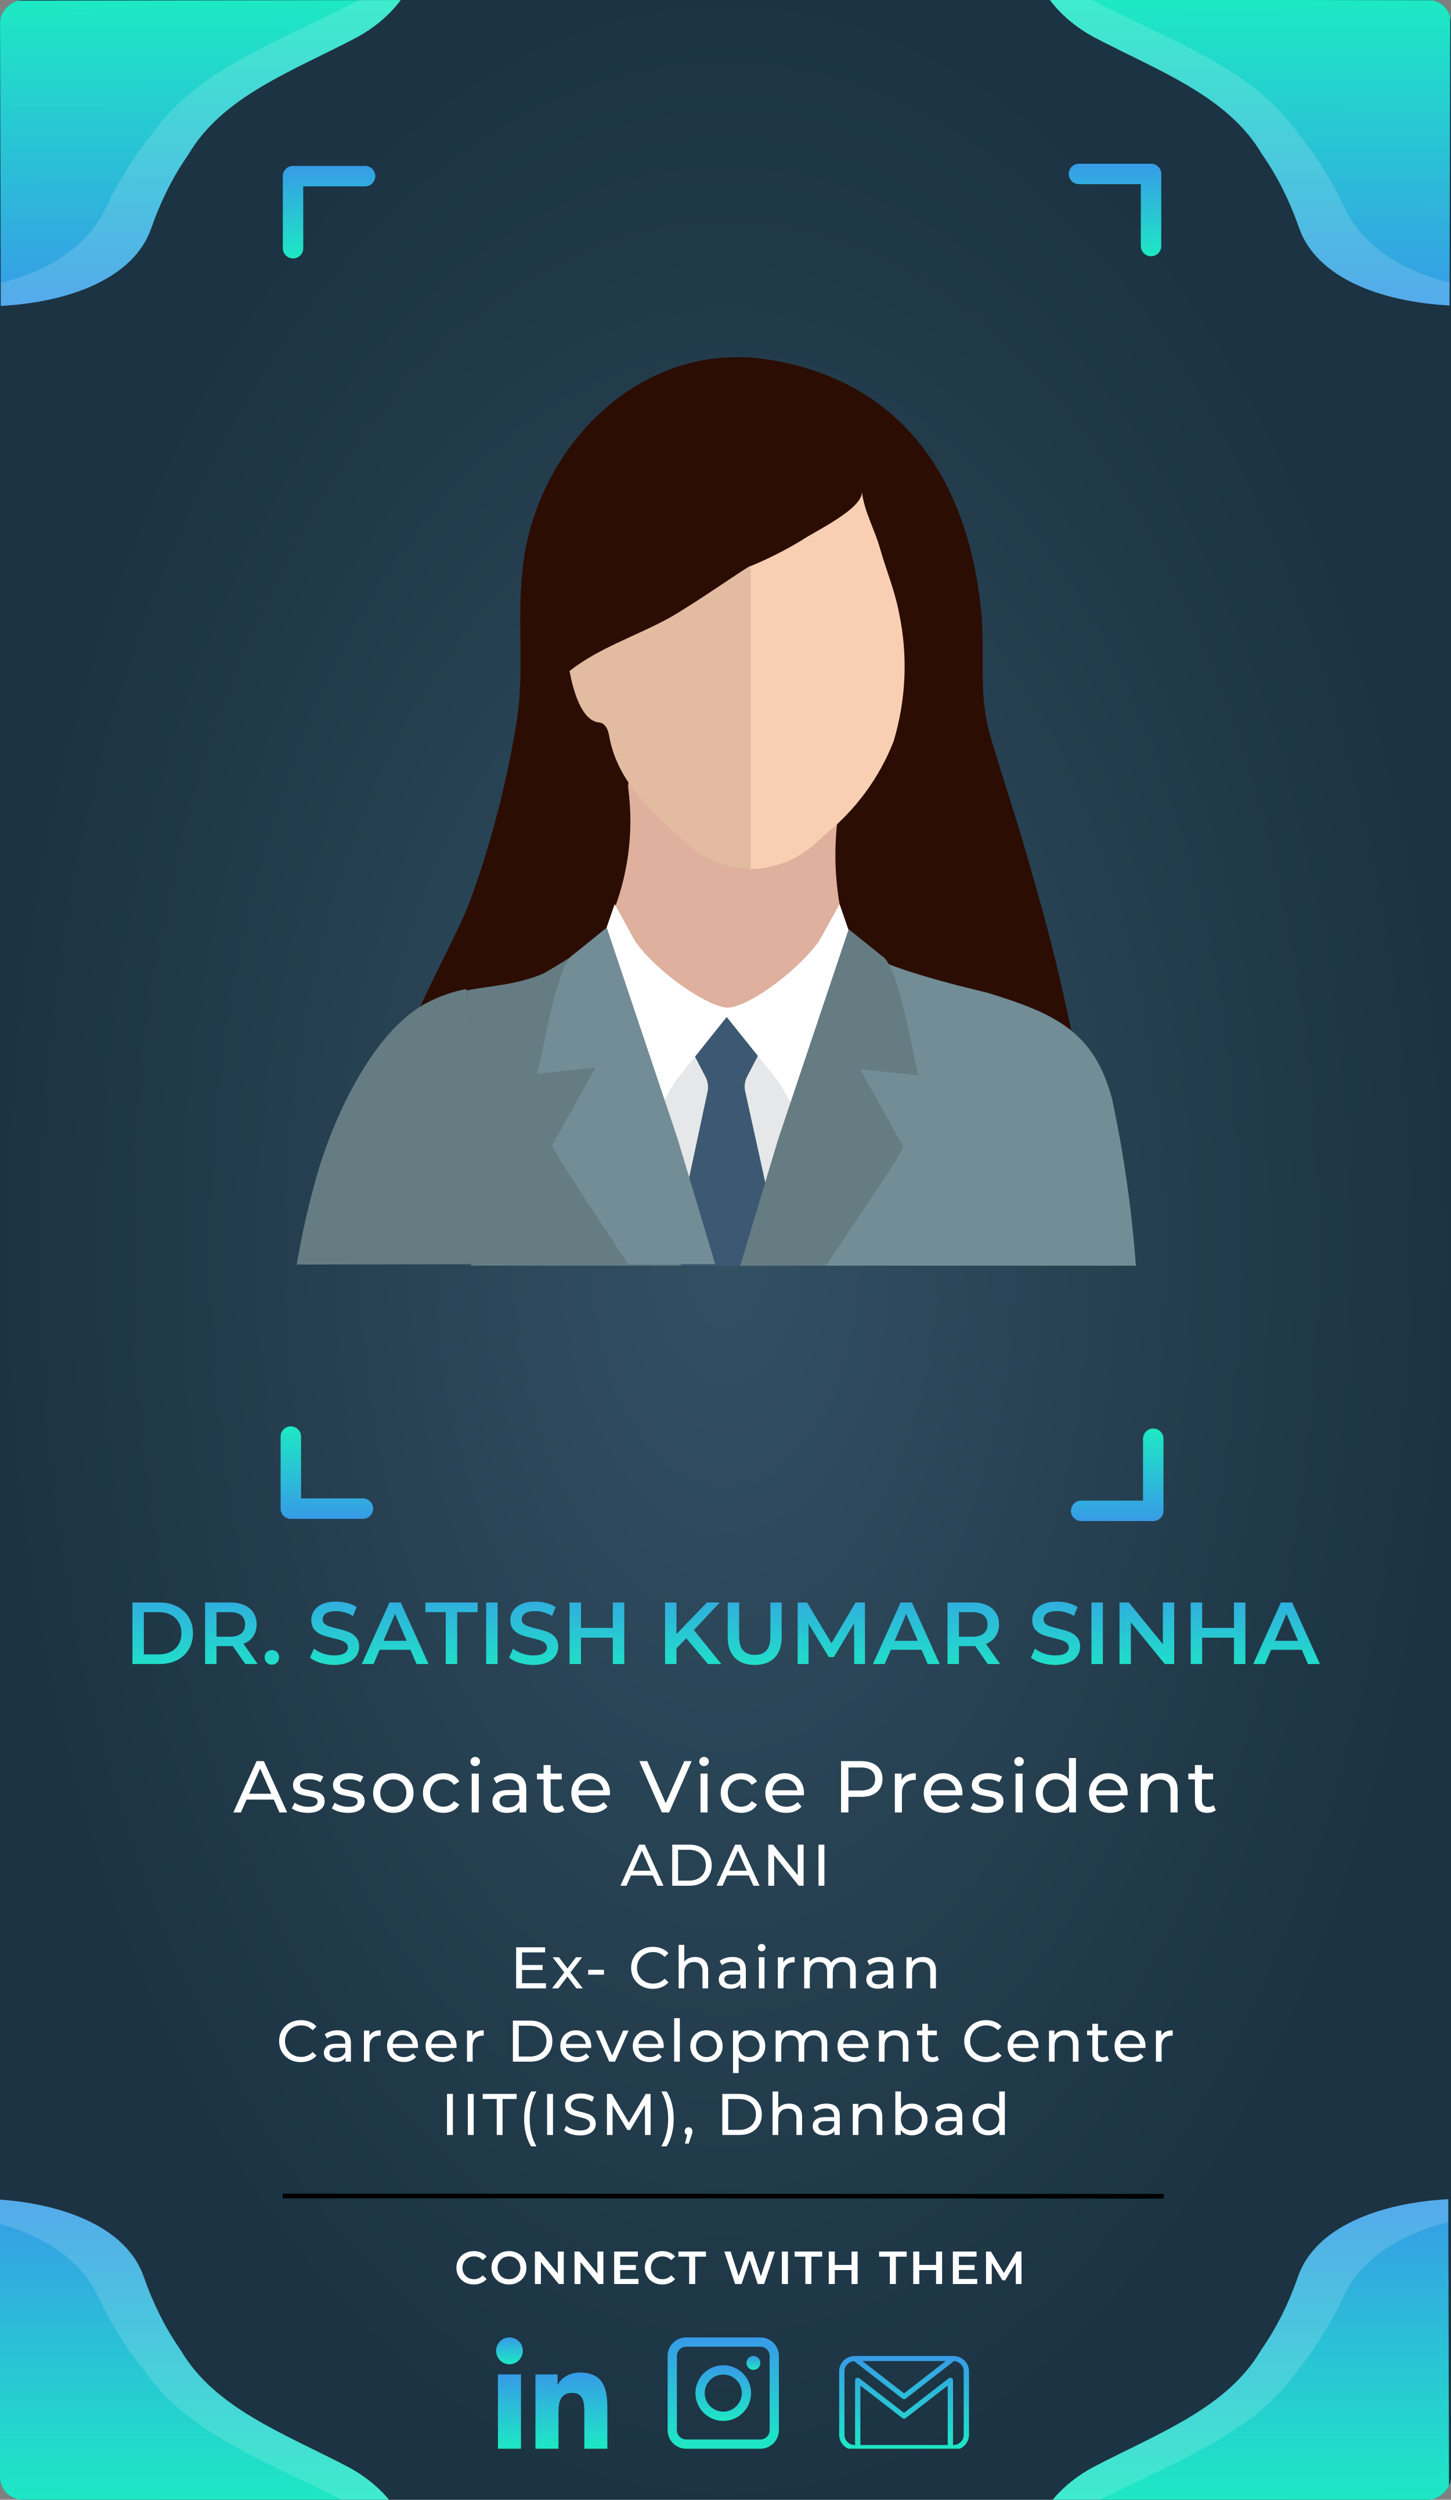 <svg width="198" height="341" viewBox="0 0 198 341" fill="none" xmlns="http://www.w3.org/2000/svg">
<rect x="0" y="0" width="198" height="341" fill="#808080" stroke="none"/>
<g clip-path="url(#clip0)">
<rect x="198" width="341" height="198" rx="3.068" transform="rotate(90 198 0)" fill="url(#paint0_radial)"/>
<path d="M197.904 0.034L197.798 41.673C188.49 41.175 179.6 37.925 177.247 31.017C176.647 29.283 175.929 27.576 175.097 25.904C174.269 24.239 173.308 22.618 172.22 21.05C167.558 13.106 158.136 9.706 149.325 5.097C146.838 3.759 144.754 2 143.224 -0.054L197.904 0.034Z" fill="url(#paint1_linear)"/>
<path d="M0 0.094L0.107 41.733C9.415 41.235 18.305 37.985 20.657 31.077C21.257 29.343 21.975 27.636 22.807 25.964C23.635 24.299 24.596 22.678 25.684 21.11C30.346 13.166 39.768 9.766 48.579 5.157C51.067 3.819 53.15 2.06 54.681 0.006L0 0.094Z" fill="url(#paint2_linear)"/>
<path opacity="0.15" d="M150.35 0.712C160.498 5.806 171.014 9.651 176.852 17.827C178.2 19.473 179.426 21.179 180.523 22.938C181.635 24.712 182.644 26.552 183.524 28.425C185.981 33.688 191.494 36.95 197.796 38.549L197.788 41.673C188.481 41.175 179.59 37.925 177.238 31.017C176.638 29.283 175.92 27.576 175.088 25.904C174.26 24.239 173.299 22.618 172.211 21.05C167.549 13.106 158.127 9.706 149.316 5.097C146.832 3.758 144.751 1.999 143.224 -0.054L148.977 -0.045C149.417 0.212 149.873 0.467 150.35 0.712Z" fill="white"/>
<path opacity="0.15" d="M47.555 0.772C37.407 5.866 26.89 9.711 21.052 17.887C19.704 19.533 18.479 21.239 17.381 22.998C16.269 24.772 15.261 26.612 14.38 28.485C11.924 33.749 6.41 37.01 0.108 38.609L0.116 41.733C9.424 41.235 18.314 37.985 20.666 31.077C21.266 29.343 21.984 27.636 22.816 25.964C23.644 24.299 24.606 22.678 25.694 21.11C30.355 13.166 39.777 9.766 48.588 5.157C51.072 3.818 53.153 2.059 54.681 0.006L48.928 0.015C48.487 0.272 48.032 0.527 47.555 0.772Z" fill="white"/>
<path d="M37.362 245.49H33.642L32.872 247.24H31.842L35.012 240.24H36.002L39.182 247.24H38.132L37.362 245.49ZM37.012 244.69L35.502 241.26L33.992 244.69H37.012ZM42.008 247.3C41.574 247.3 41.158 247.243 40.758 247.13C40.358 247.01 40.044 246.86 39.818 246.68L40.218 245.92C40.451 246.087 40.734 246.22 41.068 246.32C41.401 246.42 41.738 246.47 42.078 246.47C42.918 246.47 43.338 246.23 43.338 245.75C43.338 245.59 43.281 245.463 43.168 245.37C43.054 245.277 42.911 245.21 42.738 245.17C42.571 245.123 42.331 245.073 42.018 245.02C41.591 244.953 41.241 244.877 40.968 244.79C40.701 244.703 40.471 244.557 40.278 244.35C40.084 244.143 39.988 243.853 39.988 243.48C39.988 243 40.188 242.617 40.588 242.33C40.988 242.037 41.524 241.89 42.198 241.89C42.551 241.89 42.904 241.933 43.258 242.02C43.611 242.107 43.901 242.223 44.128 242.37L43.718 243.13C43.284 242.85 42.774 242.71 42.188 242.71C41.781 242.71 41.471 242.777 41.258 242.91C41.044 243.043 40.938 243.22 40.938 243.44C40.938 243.613 40.998 243.75 41.118 243.85C41.238 243.95 41.384 244.023 41.558 244.07C41.738 244.117 41.988 244.17 42.308 244.23C42.734 244.303 43.078 244.383 43.338 244.47C43.604 244.55 43.831 244.69 44.018 244.89C44.204 245.09 44.298 245.37 44.298 245.73C44.298 246.21 44.091 246.593 43.678 246.88C43.271 247.16 42.714 247.3 42.008 247.3ZM47.468 247.3C47.034 247.3 46.617 247.243 46.218 247.13C45.818 247.01 45.504 246.86 45.278 246.68L45.678 245.92C45.911 246.087 46.194 246.22 46.528 246.32C46.861 246.42 47.197 246.47 47.538 246.47C48.377 246.47 48.797 246.23 48.797 245.75C48.797 245.59 48.741 245.463 48.627 245.37C48.514 245.277 48.371 245.21 48.197 245.17C48.031 245.123 47.791 245.073 47.477 245.02C47.051 244.953 46.701 244.877 46.428 244.79C46.161 244.703 45.931 244.557 45.737 244.35C45.544 244.143 45.447 243.853 45.447 243.48C45.447 243 45.648 242.617 46.047 242.33C46.447 242.037 46.984 241.89 47.657 241.89C48.011 241.89 48.364 241.933 48.718 242.02C49.071 242.107 49.361 242.223 49.587 242.37L49.178 243.13C48.744 242.85 48.234 242.71 47.648 242.71C47.241 242.71 46.931 242.777 46.718 242.91C46.504 243.043 46.398 243.22 46.398 243.44C46.398 243.613 46.458 243.75 46.578 243.85C46.697 243.95 46.844 244.023 47.017 244.07C47.197 244.117 47.447 244.17 47.767 244.23C48.194 244.303 48.538 244.383 48.797 244.47C49.064 244.55 49.291 244.69 49.477 244.89C49.664 245.09 49.758 245.37 49.758 245.73C49.758 246.21 49.551 246.593 49.138 246.88C48.731 247.16 48.174 247.3 47.468 247.3ZM53.677 247.3C53.151 247.3 52.677 247.183 52.257 246.95C51.837 246.717 51.507 246.397 51.267 245.99C51.034 245.577 50.917 245.11 50.917 244.59C50.917 244.07 51.034 243.607 51.267 243.2C51.507 242.787 51.837 242.467 52.257 242.24C52.677 242.007 53.151 241.89 53.677 241.89C54.204 241.89 54.674 242.007 55.087 242.24C55.507 242.467 55.834 242.787 56.067 243.2C56.307 243.607 56.427 244.07 56.427 244.59C56.427 245.11 56.307 245.577 56.067 245.99C55.834 246.397 55.507 246.717 55.087 246.95C54.674 247.183 54.204 247.3 53.677 247.3ZM53.677 246.46C54.017 246.46 54.321 246.383 54.587 246.23C54.861 246.07 55.074 245.85 55.227 245.57C55.381 245.283 55.457 244.957 55.457 244.59C55.457 244.223 55.381 243.9 55.227 243.62C55.074 243.333 54.861 243.113 54.587 242.96C54.321 242.807 54.017 242.73 53.677 242.73C53.337 242.73 53.031 242.807 52.757 242.96C52.491 243.113 52.277 243.333 52.117 243.62C51.964 243.9 51.887 244.223 51.887 244.59C51.887 244.957 51.964 245.283 52.117 245.57C52.277 245.85 52.491 246.07 52.757 246.23C53.031 246.383 53.337 246.46 53.677 246.46ZM60.515 247.3C59.975 247.3 59.492 247.183 59.065 246.95C58.645 246.717 58.315 246.397 58.075 245.99C57.835 245.577 57.715 245.11 57.715 244.59C57.715 244.07 57.835 243.607 58.075 243.2C58.315 242.787 58.645 242.467 59.065 242.24C59.492 242.007 59.975 241.89 60.515 241.89C60.995 241.89 61.422 241.987 61.795 242.18C62.175 242.373 62.468 242.653 62.675 243.02L61.945 243.49C61.778 243.237 61.572 243.047 61.325 242.92C61.078 242.793 60.805 242.73 60.505 242.73C60.158 242.73 59.845 242.807 59.565 242.96C59.292 243.113 59.075 243.333 58.915 243.62C58.762 243.9 58.685 244.223 58.685 244.59C58.685 244.963 58.762 245.293 58.915 245.58C59.075 245.86 59.292 246.077 59.565 246.23C59.845 246.383 60.158 246.46 60.505 246.46C60.805 246.46 61.078 246.397 61.325 246.27C61.572 246.143 61.778 245.953 61.945 245.7L62.675 246.16C62.468 246.527 62.175 246.81 61.795 247.01C61.422 247.203 60.995 247.3 60.515 247.3ZM64.368 241.94H65.328V247.24H64.368V241.94ZM64.848 240.92C64.661 240.92 64.504 240.86 64.378 240.74C64.258 240.62 64.198 240.473 64.198 240.3C64.198 240.127 64.258 239.98 64.378 239.86C64.504 239.733 64.661 239.67 64.848 239.67C65.034 239.67 65.188 239.73 65.308 239.85C65.434 239.963 65.498 240.107 65.498 240.28C65.498 240.46 65.434 240.613 65.308 240.74C65.188 240.86 65.034 240.92 64.848 240.92ZM69.541 241.89C70.274 241.89 70.834 242.07 71.221 242.43C71.614 242.79 71.811 243.327 71.811 244.04V247.24H70.901V246.54C70.741 246.787 70.511 246.977 70.211 247.11C69.917 247.237 69.567 247.3 69.161 247.3C68.567 247.3 68.091 247.157 67.731 246.87C67.377 246.583 67.201 246.207 67.201 245.74C67.201 245.273 67.371 244.9 67.711 244.62C68.051 244.333 68.591 244.19 69.331 244.19H70.851V244C70.851 243.587 70.731 243.27 70.491 243.05C70.251 242.83 69.897 242.72 69.431 242.72C69.117 242.72 68.811 242.773 68.511 242.88C68.211 242.98 67.957 243.117 67.751 243.29L67.351 242.57C67.624 242.35 67.951 242.183 68.331 242.07C68.711 241.95 69.114 241.89 69.541 241.89ZM69.321 246.56C69.687 246.56 70.004 246.48 70.271 246.32C70.537 246.153 70.731 245.92 70.851 245.62V244.88H69.371C68.557 244.88 68.151 245.153 68.151 245.7C68.151 245.967 68.254 246.177 68.461 246.33C68.667 246.483 68.954 246.56 69.321 246.56ZM77.017 246.93C76.877 247.05 76.704 247.143 76.497 247.21C76.291 247.27 76.077 247.3 75.857 247.3C75.324 247.3 74.911 247.157 74.617 246.87C74.324 246.583 74.177 246.173 74.177 245.64V242.73H73.277V241.94H74.177V240.78H75.137V241.94H76.657V242.73H75.137V245.6C75.137 245.887 75.207 246.107 75.347 246.26C75.494 246.413 75.701 246.49 75.967 246.49C76.261 246.49 76.511 246.407 76.717 246.24L77.017 246.93ZM83.242 244.62C83.242 244.693 83.236 244.79 83.222 244.91H78.922C78.982 245.377 79.186 245.753 79.532 246.04C79.885 246.32 80.322 246.46 80.842 246.46C81.475 246.46 81.986 246.247 82.372 245.82L82.902 246.44C82.662 246.72 82.362 246.933 82.002 247.08C81.649 247.227 81.252 247.3 80.812 247.3C80.252 247.3 79.755 247.187 79.322 246.96C78.889 246.727 78.552 246.403 78.312 245.99C78.079 245.577 77.962 245.11 77.962 244.59C77.962 244.077 78.076 243.613 78.302 243.2C78.535 242.787 78.852 242.467 79.252 242.24C79.659 242.007 80.115 241.89 80.622 241.89C81.129 241.89 81.579 242.007 81.972 242.24C82.372 242.467 82.682 242.787 82.902 243.2C83.129 243.613 83.242 244.087 83.242 244.62ZM80.622 242.7C80.162 242.7 79.775 242.84 79.462 243.12C79.156 243.4 78.975 243.767 78.922 244.22H82.322C82.269 243.773 82.085 243.41 81.772 243.13C81.466 242.843 81.082 242.7 80.622 242.7ZM94.381 240.24L91.311 247.24H90.321L87.241 240.24H88.321L90.841 245.99L93.381 240.24H94.381ZM95.593 241.94H96.553V247.24H95.593V241.94ZM96.073 240.92C95.886 240.92 95.73 240.86 95.603 240.74C95.483 240.62 95.423 240.473 95.423 240.3C95.423 240.127 95.483 239.98 95.603 239.86C95.73 239.733 95.886 239.67 96.073 239.67C96.26 239.67 96.413 239.73 96.533 239.85C96.66 239.963 96.723 240.107 96.723 240.28C96.723 240.46 96.66 240.613 96.533 240.74C96.413 240.86 96.26 240.92 96.073 240.92ZM101.146 247.3C100.606 247.3 100.123 247.183 99.696 246.95C99.276 246.717 98.946 246.397 98.706 245.99C98.466 245.577 98.346 245.11 98.346 244.59C98.346 244.07 98.466 243.607 98.706 243.2C98.946 242.787 99.276 242.467 99.696 242.24C100.123 242.007 100.606 241.89 101.146 241.89C101.626 241.89 102.053 241.987 102.426 242.18C102.806 242.373 103.1 242.653 103.306 243.02L102.576 243.49C102.41 243.237 102.203 243.047 101.956 242.92C101.71 242.793 101.436 242.73 101.136 242.73C100.79 242.73 100.476 242.807 100.196 242.96C99.923 243.113 99.706 243.333 99.546 243.62C99.393 243.9 99.316 244.223 99.316 244.59C99.316 244.963 99.393 245.293 99.546 245.58C99.706 245.86 99.923 246.077 100.196 246.23C100.476 246.383 100.79 246.46 101.136 246.46C101.436 246.46 101.71 246.397 101.956 246.27C102.203 246.143 102.41 245.953 102.576 245.7L103.306 246.16C103.1 246.527 102.806 246.81 102.426 247.01C102.053 247.203 101.626 247.3 101.146 247.3ZM109.711 244.62C109.711 244.693 109.704 244.79 109.691 244.91H105.391C105.451 245.377 105.654 245.753 106.001 246.04C106.354 246.32 106.791 246.46 107.311 246.46C107.944 246.46 108.454 246.247 108.841 245.82L109.371 246.44C109.131 246.72 108.831 246.933 108.471 247.08C108.118 247.227 107.721 247.3 107.281 247.3C106.721 247.3 106.224 247.187 105.791 246.96C105.358 246.727 105.021 246.403 104.781 245.99C104.548 245.577 104.431 245.11 104.431 244.59C104.431 244.077 104.544 243.613 104.771 243.2C105.004 242.787 105.321 242.467 105.721 242.24C106.128 242.007 106.584 241.89 107.091 241.89C107.598 241.89 108.048 242.007 108.441 242.24C108.841 242.467 109.151 242.787 109.371 243.2C109.598 243.613 109.711 244.087 109.711 244.62ZM107.091 242.7C106.631 242.7 106.244 242.84 105.931 243.12C105.624 243.4 105.444 243.767 105.391 244.22H108.791C108.738 243.773 108.554 243.41 108.241 243.13C107.934 242.843 107.551 242.7 107.091 242.7ZM117.5 240.24C118.406 240.24 119.12 240.457 119.64 240.89C120.16 241.323 120.42 241.92 120.42 242.68C120.42 243.44 120.16 244.037 119.64 244.47C119.12 244.903 118.406 245.12 117.5 245.12H115.77V247.24H114.77V240.24H117.5ZM117.47 244.25C118.103 244.25 118.586 244.117 118.92 243.85C119.253 243.577 119.42 243.187 119.42 242.68C119.42 242.173 119.253 241.787 118.92 241.52C118.586 241.247 118.103 241.11 117.47 241.11H115.77V244.25H117.47ZM123.031 242.83C123.197 242.523 123.444 242.29 123.771 242.13C124.097 241.97 124.494 241.89 124.961 241.89V242.82C124.907 242.813 124.834 242.81 124.741 242.81C124.221 242.81 123.811 242.967 123.511 243.28C123.217 243.587 123.071 244.027 123.071 244.6V247.24H122.111V241.94H123.031V242.83ZM131.335 244.62C131.335 244.693 131.328 244.79 131.315 244.91H127.015C127.075 245.377 127.278 245.753 127.625 246.04C127.978 246.32 128.415 246.46 128.935 246.46C129.568 246.46 130.078 246.247 130.465 245.82L130.995 246.44C130.755 246.72 130.455 246.933 130.095 247.08C129.742 247.227 129.345 247.3 128.905 247.3C128.345 247.3 127.848 247.187 127.415 246.96C126.982 246.727 126.645 246.403 126.405 245.99C126.172 245.577 126.055 245.11 126.055 244.59C126.055 244.077 126.168 243.613 126.395 243.2C126.628 242.787 126.945 242.467 127.345 242.24C127.752 242.007 128.208 241.89 128.715 241.89C129.222 241.89 129.672 242.007 130.065 242.24C130.465 242.467 130.775 242.787 130.995 243.2C131.222 243.613 131.335 244.087 131.335 244.62ZM128.715 242.7C128.255 242.7 127.868 242.84 127.555 243.12C127.248 243.4 127.068 243.767 127.015 244.22H130.415C130.362 243.773 130.178 243.41 129.865 243.13C129.558 242.843 129.175 242.7 128.715 242.7ZM134.638 247.3C134.205 247.3 133.788 247.243 133.388 247.13C132.988 247.01 132.675 246.86 132.448 246.68L132.848 245.92C133.082 246.087 133.365 246.22 133.698 246.32C134.032 246.42 134.368 246.47 134.708 246.47C135.548 246.47 135.968 246.23 135.968 245.75C135.968 245.59 135.912 245.463 135.798 245.37C135.685 245.277 135.542 245.21 135.368 245.17C135.202 245.123 134.962 245.073 134.648 245.02C134.222 244.953 133.872 244.877 133.598 244.79C133.332 244.703 133.102 244.557 132.908 244.35C132.715 244.143 132.618 243.853 132.618 243.48C132.618 243 132.818 242.617 133.218 242.33C133.618 242.037 134.155 241.89 134.828 241.89C135.182 241.89 135.535 241.933 135.888 242.02C136.242 242.107 136.532 242.223 136.758 242.37L136.348 243.13C135.915 242.85 135.405 242.71 134.818 242.71C134.412 242.71 134.102 242.777 133.888 242.91C133.675 243.043 133.568 243.22 133.568 243.44C133.568 243.613 133.628 243.75 133.748 243.85C133.868 243.95 134.015 244.023 134.188 244.07C134.368 244.117 134.618 244.17 134.938 244.23C135.365 244.303 135.708 244.383 135.968 244.47C136.235 244.55 136.462 244.69 136.648 244.89C136.835 245.09 136.928 245.37 136.928 245.73C136.928 246.21 136.722 246.593 136.308 246.88C135.902 247.16 135.345 247.3 134.638 247.3ZM138.578 241.94H139.538V247.24H138.578V241.94ZM139.058 240.92C138.871 240.92 138.715 240.86 138.588 240.74C138.468 240.62 138.408 240.473 138.408 240.3C138.408 240.127 138.468 239.98 138.588 239.86C138.715 239.733 138.871 239.67 139.058 239.67C139.245 239.67 139.398 239.73 139.518 239.85C139.645 239.963 139.708 240.107 139.708 240.28C139.708 240.46 139.645 240.613 139.518 240.74C139.398 240.86 139.245 240.92 139.058 240.92ZM146.821 239.82V247.24H145.901V246.4C145.688 246.693 145.418 246.917 145.091 247.07C144.764 247.223 144.404 247.3 144.011 247.3C143.498 247.3 143.038 247.187 142.631 246.96C142.224 246.733 141.904 246.417 141.671 246.01C141.444 245.597 141.331 245.123 141.331 244.59C141.331 244.057 141.444 243.587 141.671 243.18C141.904 242.773 142.224 242.457 142.631 242.23C143.038 242.003 143.498 241.89 144.011 241.89C144.391 241.89 144.741 241.963 145.061 242.11C145.381 242.25 145.648 242.46 145.861 242.74V239.82H146.821ZM144.091 246.46C144.424 246.46 144.728 246.383 145.001 246.23C145.274 246.07 145.488 245.85 145.641 245.57C145.794 245.283 145.871 244.957 145.871 244.59C145.871 244.223 145.794 243.9 145.641 243.62C145.488 243.333 145.274 243.113 145.001 242.96C144.728 242.807 144.424 242.73 144.091 242.73C143.751 242.73 143.444 242.807 143.171 242.96C142.904 243.113 142.691 243.333 142.531 243.62C142.378 243.9 142.301 244.223 142.301 244.59C142.301 244.957 142.378 245.283 142.531 245.57C142.691 245.85 142.904 246.07 143.171 246.23C143.444 246.383 143.751 246.46 144.091 246.46ZM153.877 244.62C153.877 244.693 153.871 244.79 153.857 244.91H149.557C149.617 245.377 149.821 245.753 150.167 246.04C150.521 246.32 150.957 246.46 151.477 246.46C152.111 246.46 152.621 246.247 153.007 245.82L153.537 246.44C153.297 246.72 152.997 246.933 152.637 247.08C152.284 247.227 151.887 247.3 151.447 247.3C150.887 247.3 150.391 247.187 149.957 246.96C149.524 246.727 149.187 246.403 148.947 245.99C148.714 245.577 148.597 245.11 148.597 244.59C148.597 244.077 148.711 243.613 148.937 243.2C149.171 242.787 149.487 242.467 149.887 242.24C150.294 242.007 150.751 241.89 151.257 241.89C151.764 241.89 152.214 242.007 152.607 242.24C153.007 242.467 153.317 242.787 153.537 243.2C153.764 243.613 153.877 244.087 153.877 244.62ZM151.257 242.7C150.797 242.7 150.411 242.84 150.097 243.12C149.791 243.4 149.611 243.767 149.557 244.22H152.957C152.904 243.773 152.721 243.41 152.407 243.13C152.101 242.843 151.717 242.7 151.257 242.7ZM158.49 241.89C159.164 241.89 159.697 242.087 160.09 242.48C160.49 242.867 160.69 243.437 160.69 244.19V247.24H159.73V244.3C159.73 243.787 159.607 243.4 159.36 243.14C159.114 242.88 158.76 242.75 158.3 242.75C157.78 242.75 157.37 242.903 157.07 243.21C156.77 243.51 156.62 243.943 156.62 244.51V247.24H155.66V241.94H156.58V242.74C156.774 242.467 157.034 242.257 157.36 242.11C157.694 241.963 158.07 241.89 158.49 241.89ZM165.897 246.93C165.757 247.05 165.584 247.143 165.377 247.21C165.17 247.27 164.957 247.3 164.737 247.3C164.204 247.3 163.79 247.157 163.497 246.87C163.204 246.583 163.057 246.173 163.057 245.64V242.73H162.157V241.94H163.057V240.78H164.017V241.94H165.537V242.73H164.017V245.6C164.017 245.887 164.087 246.107 164.227 246.26C164.374 246.413 164.58 246.49 164.847 246.49C165.14 246.49 165.39 246.407 165.597 246.24L165.897 246.93ZM89.079 255.84H86.103L85.487 257.24H84.663L87.199 251.64H87.991L90.535 257.24H89.695L89.079 255.84ZM88.799 255.2L87.591 252.456L86.383 255.2H88.799ZM91.73 251.64H94.09C94.682 251.64 95.207 251.757 95.666 251.992C96.125 252.227 96.479 252.557 96.73 252.984C96.986 253.405 97.114 253.891 97.114 254.44C97.114 254.989 96.986 255.477 96.73 255.904C96.479 256.325 96.125 256.653 95.666 256.888C95.207 257.123 94.682 257.24 94.09 257.24H91.73V251.64ZM94.042 256.544C94.495 256.544 94.893 256.456 95.234 256.28C95.581 256.104 95.847 255.859 96.034 255.544C96.221 255.224 96.314 254.856 96.314 254.44C96.314 254.024 96.221 253.659 96.034 253.344C95.847 253.024 95.581 252.776 95.234 252.6C94.893 252.424 94.495 252.336 94.042 252.336H92.53V256.544H94.042ZM102.189 255.84H99.213L98.597 257.24H97.773L100.309 251.64H101.101L103.645 257.24H102.805L102.189 255.84ZM101.909 255.2L100.701 252.456L99.493 255.2H101.909ZM109.657 251.64V257.24H109.001L105.641 253.064V257.24H104.841V251.64H105.497L108.857 255.816V251.64H109.657ZM111.693 251.64H112.493V257.24H111.693V251.64ZM74.498 270.544V271.24H70.434V265.64H74.386V266.336H71.234V268.056H74.042V268.736H71.234V270.544H74.498ZM78.652 271.24L77.428 269.616L76.188 271.24H75.332L77.004 269.072L75.412 267H76.268L77.436 268.528L78.596 267H79.436L77.836 269.072L79.524 271.24H78.652ZM80.262 268.712H82.414V269.376H80.262V268.712ZM89.081 271.304C88.521 271.304 88.015 271.181 87.561 270.936C87.113 270.685 86.761 270.344 86.505 269.912C86.249 269.475 86.121 268.984 86.121 268.44C86.121 267.896 86.249 267.408 86.505 266.976C86.761 266.539 87.116 266.197 87.569 265.952C88.023 265.701 88.529 265.576 89.089 265.576C89.527 265.576 89.927 265.651 90.289 265.8C90.652 265.944 90.961 266.16 91.217 266.448L90.697 266.952C90.276 266.509 89.751 266.288 89.121 266.288C88.705 266.288 88.329 266.381 87.993 266.568C87.657 266.755 87.393 267.013 87.201 267.344C87.015 267.669 86.921 268.035 86.921 268.44C86.921 268.845 87.015 269.213 87.201 269.544C87.393 269.869 87.657 270.125 87.993 270.312C88.329 270.499 88.705 270.592 89.121 270.592C89.745 270.592 90.271 270.368 90.697 269.92L91.217 270.424C90.961 270.712 90.649 270.931 90.281 271.08C89.919 271.229 89.519 271.304 89.081 271.304ZM94.871 266.96C95.409 266.96 95.836 267.117 96.151 267.432C96.471 267.741 96.631 268.197 96.631 268.8V271.24H95.863V268.888C95.863 268.477 95.764 268.168 95.567 267.96C95.369 267.752 95.087 267.648 94.719 267.648C94.303 267.648 93.975 267.771 93.735 268.016C93.495 268.256 93.375 268.603 93.375 269.056V271.24H92.607V265.304H93.375V267.6C93.535 267.397 93.743 267.24 93.999 267.128C94.26 267.016 94.551 266.96 94.871 266.96ZM99.956 266.96C100.543 266.96 100.991 267.104 101.3 267.392C101.615 267.68 101.772 268.109 101.772 268.68V271.24H101.044V270.68C100.916 270.877 100.732 271.029 100.492 271.136C100.257 271.237 99.977 271.288 99.652 271.288C99.177 271.288 98.796 271.173 98.508 270.944C98.225 270.715 98.084 270.413 98.084 270.04C98.084 269.667 98.22 269.368 98.492 269.144C98.764 268.915 99.196 268.8 99.788 268.8H101.004V268.648C101.004 268.317 100.908 268.064 100.716 267.888C100.524 267.712 100.241 267.624 99.868 267.624C99.617 267.624 99.372 267.667 99.132 267.752C98.892 267.832 98.689 267.941 98.524 268.08L98.204 267.504C98.423 267.328 98.684 267.195 98.988 267.104C99.292 267.008 99.615 266.96 99.956 266.96ZM99.78 270.696C100.073 270.696 100.327 270.632 100.54 270.504C100.753 270.371 100.908 270.184 101.004 269.944V269.352H99.82C99.169 269.352 98.844 269.571 98.844 270.008C98.844 270.221 98.927 270.389 99.092 270.512C99.257 270.635 99.487 270.696 99.78 270.696ZM103.553 267H104.321V271.24H103.553V267ZM103.937 266.184C103.788 266.184 103.662 266.136 103.561 266.04C103.465 265.944 103.417 265.827 103.417 265.688C103.417 265.549 103.465 265.432 103.561 265.336C103.662 265.235 103.788 265.184 103.937 265.184C104.086 265.184 104.209 265.232 104.305 265.328C104.406 265.419 104.457 265.533 104.457 265.672C104.457 265.816 104.406 265.939 104.305 266.04C104.209 266.136 104.086 266.184 103.937 266.184ZM106.884 267.712C107.017 267.467 107.214 267.28 107.476 267.152C107.737 267.024 108.054 266.96 108.428 266.96V267.704C108.385 267.699 108.326 267.696 108.252 267.696C107.836 267.696 107.508 267.821 107.268 268.072C107.033 268.317 106.916 268.669 106.916 269.128V271.24H106.148V267H106.884V267.712ZM115.038 266.96C115.571 266.96 115.993 267.115 116.302 267.424C116.617 267.733 116.774 268.192 116.774 268.8V271.24H116.006V268.888C116.006 268.477 115.91 268.168 115.718 267.96C115.531 267.752 115.262 267.648 114.91 267.648C114.521 267.648 114.211 267.771 113.982 268.016C113.753 268.256 113.638 268.603 113.638 269.056V271.24H112.87V268.888C112.87 268.477 112.774 268.168 112.582 267.96C112.395 267.752 112.126 267.648 111.774 267.648C111.385 267.648 111.075 267.771 110.846 268.016C110.617 268.256 110.502 268.603 110.502 269.056V271.24H109.734V267H110.47V267.632C110.625 267.413 110.827 267.248 111.078 267.136C111.329 267.019 111.614 266.96 111.934 266.96C112.265 266.96 112.558 267.027 112.814 267.16C113.07 267.293 113.267 267.488 113.406 267.744C113.566 267.499 113.787 267.307 114.07 267.168C114.358 267.029 114.681 266.96 115.038 266.96ZM120.091 266.96C120.678 266.96 121.126 267.104 121.435 267.392C121.75 267.68 121.907 268.109 121.907 268.68V271.24H121.179V270.68C121.051 270.877 120.867 271.029 120.627 271.136C120.393 271.237 120.113 271.288 119.787 271.288C119.313 271.288 118.931 271.173 118.643 270.944C118.361 270.715 118.219 270.413 118.219 270.04C118.219 269.667 118.355 269.368 118.627 269.144C118.899 268.915 119.331 268.8 119.923 268.8H121.139V268.648C121.139 268.317 121.043 268.064 120.851 267.888C120.659 267.712 120.377 267.624 120.003 267.624C119.753 267.624 119.507 267.667 119.267 267.752C119.027 267.832 118.825 267.941 118.659 268.08L118.339 267.504C118.558 267.328 118.819 267.195 119.123 267.104C119.427 267.008 119.75 266.96 120.091 266.96ZM119.915 270.696C120.209 270.696 120.462 270.632 120.675 270.504C120.889 270.371 121.043 270.184 121.139 269.944V269.352H119.955C119.305 269.352 118.979 269.571 118.979 270.008C118.979 270.221 119.062 270.389 119.227 270.512C119.393 270.635 119.622 270.696 119.915 270.696ZM125.952 266.96C126.491 266.96 126.918 267.117 127.232 267.432C127.552 267.741 127.712 268.197 127.712 268.8V271.24H126.944V268.888C126.944 268.477 126.846 268.168 126.648 267.96C126.451 267.752 126.168 267.648 125.8 267.648C125.384 267.648 125.056 267.771 124.816 268.016C124.576 268.256 124.456 268.603 124.456 269.056V271.24H123.688V267H124.424V267.64C124.579 267.421 124.787 267.253 125.048 267.136C125.315 267.019 125.616 266.96 125.952 266.96ZM41.051 281.304C40.491 281.304 39.985 281.181 39.531 280.936C39.083 280.685 38.731 280.344 38.475 279.912C38.219 279.475 38.091 278.984 38.091 278.44C38.091 277.896 38.219 277.408 38.475 276.976C38.731 276.539 39.086 276.197 39.539 275.952C39.993 275.701 40.499 275.576 41.059 275.576C41.497 275.576 41.897 275.651 42.259 275.8C42.622 275.944 42.931 276.16 43.187 276.448L42.667 276.952C42.246 276.509 41.721 276.288 41.091 276.288C40.675 276.288 40.299 276.381 39.963 276.568C39.627 276.755 39.363 277.013 39.171 277.344C38.985 277.669 38.891 278.035 38.891 278.44C38.891 278.845 38.985 279.213 39.171 279.544C39.363 279.869 39.627 280.125 39.963 280.312C40.299 280.499 40.675 280.592 41.091 280.592C41.715 280.592 42.241 280.368 42.667 279.92L43.187 280.424C42.931 280.712 42.619 280.931 42.251 281.08C41.889 281.229 41.489 281.304 41.051 281.304ZM46.066 276.96C46.653 276.96 47.101 277.104 47.41 277.392C47.725 277.68 47.882 278.109 47.882 278.68V281.24H47.154V280.68C47.026 280.877 46.842 281.029 46.602 281.136C46.367 281.237 46.087 281.288 45.762 281.288C45.287 281.288 44.906 281.173 44.618 280.944C44.335 280.715 44.194 280.413 44.194 280.04C44.194 279.667 44.33 279.368 44.602 279.144C44.874 278.915 45.306 278.8 45.898 278.8H47.114V278.648C47.114 278.317 47.018 278.064 46.826 277.888C46.634 277.712 46.351 277.624 45.978 277.624C45.727 277.624 45.482 277.667 45.242 277.752C45.002 277.832 44.799 277.941 44.634 278.08L44.314 277.504C44.533 277.328 44.794 277.195 45.098 277.104C45.402 277.008 45.725 276.96 46.066 276.96ZM45.89 280.696C46.183 280.696 46.437 280.632 46.65 280.504C46.863 280.371 47.018 280.184 47.114 279.944V279.352H45.93C45.279 279.352 44.954 279.571 44.954 280.008C44.954 280.221 45.037 280.389 45.202 280.512C45.367 280.635 45.597 280.696 45.89 280.696ZM50.399 277.712C50.532 277.467 50.73 277.28 50.991 277.152C51.252 277.024 51.57 276.96 51.943 276.96V277.704C51.901 277.699 51.842 277.696 51.767 277.696C51.351 277.696 51.023 277.821 50.783 278.072C50.548 278.317 50.431 278.669 50.431 279.128V281.24H49.663V277H50.399V277.712ZM57.043 279.144C57.043 279.203 57.037 279.28 57.027 279.376H53.587C53.635 279.749 53.797 280.051 54.075 280.28C54.357 280.504 54.707 280.616 55.123 280.616C55.629 280.616 56.037 280.445 56.347 280.104L56.771 280.6C56.579 280.824 56.339 280.995 56.051 281.112C55.768 281.229 55.451 281.288 55.099 281.288C54.651 281.288 54.253 281.197 53.907 281.016C53.56 280.829 53.291 280.571 53.099 280.24C52.912 279.909 52.819 279.536 52.819 279.12C52.819 278.709 52.909 278.339 53.091 278.008C53.277 277.677 53.531 277.421 53.851 277.24C54.176 277.053 54.541 276.96 54.947 276.96C55.352 276.96 55.712 277.053 56.027 277.24C56.347 277.421 56.595 277.677 56.771 278.008C56.952 278.339 57.043 278.717 57.043 279.144ZM54.947 277.608C54.579 277.608 54.269 277.72 54.019 277.944C53.773 278.168 53.629 278.461 53.587 278.824H56.307C56.264 278.467 56.117 278.176 55.867 277.952C55.621 277.723 55.315 277.608 54.947 277.608ZM62.301 279.144C62.301 279.203 62.296 279.28 62.285 279.376H58.845C58.893 279.749 59.056 280.051 59.333 280.28C59.616 280.504 59.965 280.616 60.381 280.616C60.888 280.616 61.296 280.445 61.605 280.104L62.029 280.6C61.837 280.824 61.597 280.995 61.309 281.112C61.026 281.229 60.709 281.288 60.357 281.288C59.909 281.288 59.512 281.197 59.165 281.016C58.818 280.829 58.549 280.571 58.357 280.24C58.17 279.909 58.077 279.536 58.077 279.12C58.077 278.709 58.168 278.339 58.349 278.008C58.536 277.677 58.789 277.421 59.109 277.24C59.434 277.053 59.8 276.96 60.205 276.96C60.61 276.96 60.97 277.053 61.285 277.24C61.605 277.421 61.853 277.677 62.029 278.008C62.21 278.339 62.301 278.717 62.301 279.144ZM60.205 277.608C59.837 277.608 59.528 277.72 59.277 277.944C59.032 278.168 58.888 278.461 58.845 278.824H61.565C61.522 278.467 61.376 278.176 61.125 277.952C60.88 277.723 60.573 277.608 60.205 277.608ZM64.463 277.712C64.597 277.467 64.794 277.28 65.055 277.152C65.317 277.024 65.634 276.96 66.007 276.96V277.704C65.965 277.699 65.906 277.696 65.832 277.696C65.415 277.696 65.088 277.821 64.847 278.072C64.613 278.317 64.496 278.669 64.496 279.128V281.24H63.727V277H64.463V277.712ZM69.989 275.64H72.349C72.941 275.64 73.467 275.757 73.925 275.992C74.384 276.227 74.739 276.557 74.989 276.984C75.245 277.405 75.373 277.891 75.373 278.44C75.373 278.989 75.245 279.477 74.989 279.904C74.739 280.325 74.384 280.653 73.925 280.888C73.467 281.123 72.941 281.24 72.349 281.24H69.989V275.64ZM72.301 280.544C72.755 280.544 73.152 280.456 73.493 280.28C73.84 280.104 74.107 279.859 74.293 279.544C74.48 279.224 74.573 278.856 74.573 278.44C74.573 278.024 74.48 277.659 74.293 277.344C74.107 277.024 73.84 276.776 73.493 276.6C73.152 276.424 72.755 276.336 72.301 276.336H70.789V280.544H72.301ZM80.679 279.144C80.679 279.203 80.673 279.28 80.663 279.376H77.223C77.271 279.749 77.433 280.051 77.711 280.28C77.993 280.504 78.343 280.616 78.759 280.616C79.265 280.616 79.673 280.445 79.983 280.104L80.407 280.6C80.215 280.824 79.975 280.995 79.687 281.112C79.404 281.229 79.087 281.288 78.735 281.288C78.287 281.288 77.889 281.197 77.543 281.016C77.196 280.829 76.927 280.571 76.735 280.24C76.548 279.909 76.455 279.536 76.455 279.12C76.455 278.709 76.545 278.339 76.727 278.008C76.913 277.677 77.167 277.421 77.487 277.24C77.812 277.053 78.177 276.96 78.583 276.96C78.988 276.96 79.348 277.053 79.663 277.24C79.983 277.421 80.231 277.677 80.407 278.008C80.588 278.339 80.679 278.717 80.679 279.144ZM78.583 277.608C78.215 277.608 77.905 277.72 77.655 277.944C77.409 278.168 77.265 278.461 77.223 278.824H79.943C79.9 278.467 79.753 278.176 79.503 277.952C79.257 277.723 78.951 277.608 78.583 277.608ZM85.779 277L83.923 281.24H83.139L81.283 277H82.083L83.539 280.4L85.027 277H85.779ZM90.57 279.144C90.57 279.203 90.565 279.28 90.555 279.376H87.115C87.162 279.749 87.325 280.051 87.603 280.28C87.885 280.504 88.234 280.616 88.65 280.616C89.157 280.616 89.565 280.445 89.874 280.104L90.299 280.6C90.106 280.824 89.867 280.995 89.579 281.112C89.296 281.229 88.978 281.288 88.626 281.288C88.178 281.288 87.781 281.197 87.434 281.016C87.088 280.829 86.819 280.571 86.626 280.24C86.44 279.909 86.347 279.536 86.347 279.12C86.347 278.709 86.437 278.339 86.618 278.008C86.805 277.677 87.058 277.421 87.379 277.24C87.704 277.053 88.069 276.96 88.475 276.96C88.88 276.96 89.24 277.053 89.555 277.24C89.874 277.421 90.123 277.677 90.299 278.008C90.48 278.339 90.57 278.717 90.57 279.144ZM88.475 277.608C88.106 277.608 87.797 277.72 87.546 277.944C87.301 278.168 87.157 278.461 87.115 278.824H89.835C89.792 278.467 89.645 278.176 89.394 277.952C89.149 277.723 88.843 277.608 88.475 277.608ZM91.997 275.304H92.765V281.24H91.997V275.304ZM96.407 281.288C95.986 281.288 95.607 281.195 95.271 281.008C94.935 280.821 94.671 280.565 94.479 280.24C94.293 279.909 94.199 279.536 94.199 279.12C94.199 278.704 94.293 278.333 94.479 278.008C94.671 277.677 94.935 277.421 95.271 277.24C95.607 277.053 95.986 276.96 96.407 276.96C96.829 276.96 97.205 277.053 97.535 277.24C97.871 277.421 98.133 277.677 98.319 278.008C98.511 278.333 98.607 278.704 98.607 279.12C98.607 279.536 98.511 279.909 98.319 280.24C98.133 280.565 97.871 280.821 97.535 281.008C97.205 281.195 96.829 281.288 96.407 281.288ZM96.407 280.616C96.679 280.616 96.922 280.555 97.135 280.432C97.354 280.304 97.525 280.128 97.647 279.904C97.77 279.675 97.831 279.413 97.831 279.12C97.831 278.827 97.77 278.568 97.647 278.344C97.525 278.115 97.354 277.939 97.135 277.816C96.922 277.693 96.679 277.632 96.407 277.632C96.135 277.632 95.89 277.693 95.671 277.816C95.458 277.939 95.287 278.115 95.159 278.344C95.037 278.568 94.975 278.827 94.975 279.12C94.975 279.413 95.037 279.675 95.159 279.904C95.287 280.128 95.458 280.304 95.671 280.432C95.89 280.555 96.135 280.616 96.407 280.616ZM102.277 276.96C102.688 276.96 103.056 277.051 103.381 277.232C103.707 277.413 103.96 277.667 104.141 277.992C104.328 278.317 104.421 278.693 104.421 279.12C104.421 279.547 104.328 279.925 104.141 280.256C103.96 280.581 103.707 280.835 103.381 281.016C103.056 281.197 102.688 281.288 102.277 281.288C101.973 281.288 101.693 281.229 101.437 281.112C101.187 280.995 100.973 280.824 100.797 280.6V282.792H100.029V277H100.765V277.672C100.936 277.437 101.152 277.261 101.413 277.144C101.675 277.021 101.963 276.96 102.277 276.96ZM102.213 280.616C102.485 280.616 102.728 280.555 102.941 280.432C103.16 280.304 103.331 280.128 103.453 279.904C103.581 279.675 103.645 279.413 103.645 279.12C103.645 278.827 103.581 278.568 103.453 278.344C103.331 278.115 103.16 277.939 102.941 277.816C102.728 277.693 102.485 277.632 102.213 277.632C101.947 277.632 101.704 277.696 101.485 277.824C101.272 277.947 101.101 278.12 100.973 278.344C100.851 278.568 100.789 278.827 100.789 279.12C100.789 279.413 100.851 279.675 100.973 279.904C101.096 280.128 101.267 280.304 101.485 280.432C101.704 280.555 101.947 280.616 102.213 280.616ZM111.147 276.96C111.68 276.96 112.101 277.115 112.411 277.424C112.725 277.733 112.883 278.192 112.883 278.8V281.24H112.115V278.888C112.115 278.477 112.019 278.168 111.827 277.96C111.64 277.752 111.371 277.648 111.019 277.648C110.629 277.648 110.32 277.771 110.091 278.016C109.861 278.256 109.747 278.603 109.747 279.056V281.24H108.979V278.888C108.979 278.477 108.883 278.168 108.691 277.96C108.504 277.752 108.235 277.648 107.883 277.648C107.493 277.648 107.184 277.771 106.955 278.016C106.725 278.256 106.611 278.603 106.611 279.056V281.24H105.843V277H106.579V277.632C106.733 277.413 106.936 277.248 107.187 277.136C107.437 277.019 107.723 276.96 108.043 276.96C108.373 276.96 108.667 277.027 108.923 277.16C109.179 277.293 109.376 277.488 109.515 277.744C109.675 277.499 109.896 277.307 110.179 277.168C110.467 277.029 110.789 276.96 111.147 276.96ZM118.511 279.144C118.511 279.203 118.506 279.28 118.495 279.376H115.055C115.103 279.749 115.266 280.051 115.543 280.28C115.826 280.504 116.175 280.616 116.591 280.616C117.098 280.616 117.506 280.445 117.815 280.104L118.239 280.6C118.047 280.824 117.807 280.995 117.519 281.112C117.236 281.229 116.919 281.288 116.567 281.288C116.119 281.288 115.722 281.197 115.375 281.016C115.028 280.829 114.759 280.571 114.567 280.24C114.38 279.909 114.287 279.536 114.287 279.12C114.287 278.709 114.378 278.339 114.559 278.008C114.746 277.677 114.999 277.421 115.319 277.24C115.644 277.053 116.01 276.96 116.415 276.96C116.82 276.96 117.18 277.053 117.495 277.24C117.815 277.421 118.063 277.677 118.239 278.008C118.42 278.339 118.511 278.717 118.511 279.144ZM116.415 277.608C116.047 277.608 115.738 277.72 115.487 277.944C115.242 278.168 115.098 278.461 115.055 278.824H117.775C117.732 278.467 117.586 278.176 117.335 277.952C117.09 277.723 116.783 277.608 116.415 277.608ZM122.202 276.96C122.74 276.96 123.167 277.117 123.482 277.432C123.802 277.741 123.962 278.197 123.962 278.8V281.24H123.194V278.888C123.194 278.477 123.095 278.168 122.898 277.96C122.7 277.752 122.418 277.648 122.05 277.648C121.634 277.648 121.306 277.771 121.066 278.016C120.826 278.256 120.706 278.603 120.706 279.056V281.24H119.938V277H120.674V277.64C120.828 277.421 121.036 277.253 121.298 277.136C121.564 277.019 121.866 276.96 122.202 276.96ZM128.127 280.992C128.015 281.088 127.876 281.163 127.711 281.216C127.546 281.264 127.375 281.288 127.199 281.288C126.772 281.288 126.442 281.173 126.207 280.944C125.972 280.715 125.855 280.387 125.855 279.96V277.632H125.135V277H125.855V276.072H126.623V277H127.839V277.632H126.623V279.928C126.623 280.157 126.679 280.333 126.791 280.456C126.908 280.579 127.074 280.64 127.287 280.64C127.522 280.64 127.722 280.573 127.887 280.44L128.127 280.992ZM134.54 281.304C133.98 281.304 133.473 281.181 133.02 280.936C132.572 280.685 132.22 280.344 131.964 279.912C131.708 279.475 131.58 278.984 131.58 278.44C131.58 277.896 131.708 277.408 131.964 276.976C132.22 276.539 132.574 276.197 133.028 275.952C133.481 275.701 133.988 275.576 134.548 275.576C134.985 275.576 135.385 275.651 135.748 275.8C136.11 275.944 136.42 276.16 136.676 276.448L136.156 276.952C135.734 276.509 135.209 276.288 134.58 276.288C134.164 276.288 133.788 276.381 133.452 276.568C133.116 276.755 132.852 277.013 132.66 277.344C132.473 277.669 132.38 278.035 132.38 278.44C132.38 278.845 132.473 279.213 132.66 279.544C132.852 279.869 133.116 280.125 133.452 280.312C133.788 280.499 134.164 280.592 134.58 280.592C135.204 280.592 135.729 280.368 136.156 279.92L136.676 280.424C136.42 280.712 136.108 280.931 135.74 281.08C135.377 281.229 134.977 281.304 134.54 281.304ZM141.717 279.144C141.717 279.203 141.712 279.28 141.701 279.376H138.261C138.309 279.749 138.472 280.051 138.749 280.28C139.032 280.504 139.381 280.616 139.797 280.616C140.304 280.616 140.712 280.445 141.021 280.104L141.445 280.6C141.253 280.824 141.013 280.995 140.725 281.112C140.443 281.229 140.125 281.288 139.773 281.288C139.325 281.288 138.928 281.197 138.581 281.016C138.235 280.829 137.965 280.571 137.773 280.24C137.587 279.909 137.493 279.536 137.493 279.12C137.493 278.709 137.584 278.339 137.765 278.008C137.952 277.677 138.205 277.421 138.525 277.24C138.851 277.053 139.216 276.96 139.621 276.96C140.027 276.96 140.387 277.053 140.701 277.24C141.021 277.421 141.269 277.677 141.445 278.008C141.627 278.339 141.717 278.717 141.717 279.144ZM139.621 277.608C139.253 277.608 138.944 277.72 138.693 277.944C138.448 278.168 138.304 278.461 138.261 278.824H140.981C140.939 278.467 140.792 278.176 140.541 277.952C140.296 277.723 139.989 277.608 139.621 277.608ZM145.408 276.96C145.946 276.96 146.373 277.117 146.688 277.432C147.008 277.741 147.168 278.197 147.168 278.8V281.24H146.4V278.888C146.4 278.477 146.301 278.168 146.104 277.96C145.906 277.752 145.624 277.648 145.256 277.648C144.84 277.648 144.512 277.771 144.272 278.016C144.032 278.256 143.912 278.603 143.912 279.056V281.24H143.144V277H143.88V277.64C144.034 277.421 144.242 277.253 144.504 277.136C144.77 277.019 145.072 276.96 145.408 276.96ZM151.333 280.992C151.221 281.088 151.082 281.163 150.917 281.216C150.752 281.264 150.581 281.288 150.405 281.288C149.978 281.288 149.648 281.173 149.413 280.944C149.178 280.715 149.061 280.387 149.061 279.96V277.632H148.341V277H149.061V276.072H149.829V277H151.045V277.632H149.829V279.928C149.829 280.157 149.885 280.333 149.997 280.456C150.114 280.579 150.28 280.64 150.493 280.64C150.728 280.64 150.928 280.573 151.093 280.44L151.333 280.992ZM156.313 279.144C156.313 279.203 156.308 279.28 156.297 279.376H152.857C152.905 279.749 153.068 280.051 153.345 280.28C153.628 280.504 153.977 280.616 154.393 280.616C154.9 280.616 155.308 280.445 155.617 280.104L156.041 280.6C155.849 280.824 155.609 280.995 155.321 281.112C155.038 281.229 154.721 281.288 154.369 281.288C153.921 281.288 153.524 281.197 153.177 281.016C152.83 280.829 152.561 280.571 152.369 280.24C152.182 279.909 152.089 279.536 152.089 279.12C152.089 278.709 152.18 278.339 152.361 278.008C152.548 277.677 152.801 277.421 153.121 277.24C153.446 277.053 153.812 276.96 154.217 276.96C154.622 276.96 154.982 277.053 155.297 277.24C155.617 277.421 155.865 277.677 156.041 278.008C156.222 278.339 156.313 278.717 156.313 279.144ZM154.217 277.608C153.849 277.608 153.54 277.72 153.289 277.944C153.044 278.168 152.9 278.461 152.857 278.824H155.577C155.534 278.467 155.388 278.176 155.137 277.952C154.892 277.723 154.585 277.608 154.217 277.608ZM158.475 277.712C158.609 277.467 158.806 277.28 159.067 277.152C159.329 277.024 159.646 276.96 160.019 276.96V277.704C159.977 277.699 159.918 277.696 159.843 277.696C159.427 277.696 159.099 277.821 158.859 278.072C158.625 278.317 158.507 278.669 158.507 279.128V281.24H157.739V277H158.475V277.712ZM60.999 285.64H61.799V291.24H60.999V285.64ZM63.836 285.64H64.636V291.24H63.836V285.64ZM67.784 286.336H65.864V285.64H70.496V286.336H68.576V291.24H67.784V286.336ZM72.475 292.792C72.171 292.301 71.936 291.739 71.77 291.104C71.605 290.464 71.522 289.779 71.522 289.048C71.522 288.317 71.605 287.632 71.77 286.992C71.936 286.347 72.171 285.784 72.475 285.304H73.203C72.882 285.864 72.648 286.451 72.499 287.064C72.349 287.677 72.275 288.339 72.275 289.048C72.275 289.757 72.349 290.419 72.499 291.032C72.648 291.645 72.882 292.232 73.203 292.792H72.475ZM74.658 285.64H75.458V291.24H74.658V285.64ZM79.126 291.304C78.705 291.304 78.297 291.24 77.902 291.112C77.513 290.979 77.206 290.808 76.982 290.6L77.278 289.976C77.492 290.168 77.764 290.325 78.094 290.448C78.43 290.565 78.774 290.624 79.126 290.624C79.59 290.624 79.937 290.547 80.166 290.392C80.396 290.232 80.51 290.021 80.51 289.76C80.51 289.568 80.446 289.413 80.318 289.296C80.196 289.173 80.041 289.08 79.854 289.016C79.673 288.952 79.414 288.88 79.078 288.8C78.657 288.699 78.316 288.597 78.054 288.496C77.798 288.395 77.577 288.24 77.39 288.032C77.209 287.819 77.118 287.533 77.118 287.176C77.118 286.877 77.196 286.608 77.35 286.368C77.51 286.128 77.75 285.936 78.07 285.792C78.39 285.648 78.788 285.576 79.262 285.576C79.593 285.576 79.918 285.619 80.238 285.704C80.558 285.789 80.833 285.912 81.062 286.072L80.798 286.712C80.564 286.563 80.313 286.451 80.046 286.376C79.78 286.296 79.518 286.256 79.262 286.256C78.809 286.256 78.468 286.339 78.238 286.504C78.014 286.669 77.902 286.883 77.902 287.144C77.902 287.336 77.966 287.493 78.094 287.616C78.222 287.733 78.38 287.827 78.566 287.896C78.758 287.96 79.017 288.029 79.342 288.104C79.764 288.205 80.102 288.307 80.358 288.408C80.614 288.509 80.833 288.664 81.014 288.872C81.201 289.08 81.294 289.36 81.294 289.712C81.294 290.005 81.214 290.275 81.054 290.52C80.894 290.76 80.652 290.952 80.326 291.096C80.001 291.235 79.601 291.304 79.126 291.304ZM88.015 291.24L88.007 287.16L85.983 290.56H85.615L83.591 287.184V291.24H82.823V285.64H83.479L85.815 289.576L88.119 285.64H88.775L88.783 291.24H88.015ZM90.24 292.792C90.56 292.232 90.794 291.645 90.944 291.032C91.098 290.419 91.176 289.757 91.176 289.048C91.176 288.339 91.098 287.677 90.944 287.064C90.794 286.451 90.56 285.864 90.24 285.304H90.968C91.277 285.784 91.514 286.344 91.68 286.984C91.845 287.624 91.928 288.312 91.928 289.048C91.928 289.779 91.845 290.464 91.68 291.104C91.514 291.744 91.277 292.307 90.968 292.792H90.24ZM93.967 290.192C94.116 290.192 94.239 290.245 94.335 290.352C94.436 290.453 94.487 290.581 94.487 290.736C94.487 290.816 94.476 290.893 94.455 290.968C94.439 291.043 94.404 291.157 94.351 291.312L93.975 292.424H93.471L93.767 291.232C93.665 291.195 93.583 291.133 93.519 291.048C93.46 290.957 93.431 290.853 93.431 290.736C93.431 290.576 93.481 290.445 93.583 290.344C93.684 290.243 93.812 290.192 93.967 290.192ZM98.568 285.64H100.928C101.52 285.64 102.045 285.757 102.504 285.992C102.962 286.227 103.317 286.557 103.568 286.984C103.824 287.405 103.952 287.891 103.952 288.44C103.952 288.989 103.824 289.477 103.568 289.904C103.317 290.325 102.962 290.653 102.504 290.888C102.045 291.123 101.52 291.24 100.928 291.24H98.568V285.64ZM100.88 290.544C101.333 290.544 101.73 290.456 102.072 290.28C102.418 290.104 102.685 289.859 102.872 289.544C103.058 289.224 103.152 288.856 103.152 288.44C103.152 288.024 103.058 287.659 102.872 287.344C102.685 287.024 102.418 286.776 102.072 286.6C101.73 286.424 101.333 286.336 100.88 286.336H99.368V290.544H100.88ZM107.689 286.96C108.228 286.96 108.655 287.117 108.969 287.432C109.289 287.741 109.449 288.197 109.449 288.8V291.24H108.681V288.888C108.681 288.477 108.583 288.168 108.385 287.96C108.188 287.752 107.905 287.648 107.537 287.648C107.121 287.648 106.793 287.771 106.553 288.016C106.313 288.256 106.193 288.603 106.193 289.056V291.24H105.425V285.304H106.193V287.6C106.353 287.397 106.561 287.24 106.817 287.128C107.079 287.016 107.369 286.96 107.689 286.96ZM112.775 286.96C113.361 286.96 113.809 287.104 114.119 287.392C114.433 287.68 114.591 288.109 114.591 288.68V291.24H113.863V290.68C113.735 290.877 113.551 291.029 113.311 291.136C113.076 291.237 112.796 291.288 112.471 291.288C111.996 291.288 111.615 291.173 111.327 290.944C111.044 290.715 110.903 290.413 110.903 290.04C110.903 289.667 111.039 289.368 111.311 289.144C111.583 288.915 112.015 288.8 112.607 288.8H113.823V288.648C113.823 288.317 113.727 288.064 113.535 287.888C113.343 287.712 113.06 287.624 112.687 287.624C112.436 287.624 112.191 287.667 111.951 287.752C111.711 287.832 111.508 287.941 111.343 288.08L111.023 287.504C111.241 287.328 111.503 287.195 111.807 287.104C112.111 287.008 112.433 286.96 112.775 286.96ZM112.599 290.696C112.892 290.696 113.145 290.632 113.359 290.504C113.572 290.371 113.727 290.184 113.823 289.944V289.352H112.639C111.988 289.352 111.663 289.571 111.663 290.008C111.663 290.221 111.745 290.389 111.911 290.512C112.076 290.635 112.305 290.696 112.599 290.696ZM118.636 286.96C119.174 286.96 119.601 287.117 119.916 287.432C120.236 287.741 120.396 288.197 120.396 288.8V291.24H119.628V288.888C119.628 288.477 119.529 288.168 119.332 287.96C119.134 287.752 118.852 287.648 118.484 287.648C118.068 287.648 117.74 287.771 117.5 288.016C117.26 288.256 117.14 288.603 117.14 289.056V291.24H116.372V287H117.108V287.64C117.262 287.421 117.47 287.253 117.732 287.136C117.998 287.019 118.3 286.96 118.636 286.96ZM124.425 286.96C124.836 286.96 125.204 287.051 125.529 287.232C125.854 287.413 126.108 287.667 126.289 287.992C126.476 288.317 126.569 288.693 126.569 289.12C126.569 289.547 126.476 289.925 126.289 290.256C126.108 290.581 125.854 290.835 125.529 291.016C125.204 291.197 124.836 291.288 124.425 291.288C124.11 291.288 123.822 291.227 123.561 291.104C123.3 290.981 123.084 290.803 122.913 290.568V291.24H122.177V285.304H122.945V287.64C123.116 287.416 123.329 287.248 123.585 287.136C123.841 287.019 124.121 286.96 124.425 286.96ZM124.361 290.616C124.633 290.616 124.876 290.555 125.089 290.432C125.308 290.304 125.478 290.128 125.601 289.904C125.729 289.675 125.793 289.413 125.793 289.12C125.793 288.827 125.729 288.568 125.601 288.344C125.478 288.115 125.308 287.939 125.089 287.816C124.876 287.693 124.633 287.632 124.361 287.632C124.094 287.632 123.852 287.693 123.633 287.816C123.414 287.939 123.244 288.115 123.121 288.344C122.998 288.568 122.937 288.827 122.937 289.12C122.937 289.413 122.998 289.675 123.121 289.904C123.244 290.128 123.414 290.304 123.633 290.432C123.852 290.555 124.094 290.616 124.361 290.616ZM129.495 286.96C130.082 286.96 130.53 287.104 130.839 287.392C131.154 287.68 131.311 288.109 131.311 288.68V291.24H130.583V290.68C130.455 290.877 130.271 291.029 130.031 291.136C129.796 291.237 129.516 291.288 129.191 291.288C128.716 291.288 128.335 291.173 128.047 290.944C127.764 290.715 127.623 290.413 127.623 290.04C127.623 289.667 127.759 289.368 128.031 289.144C128.303 288.915 128.735 288.8 129.327 288.8H130.543V288.648C130.543 288.317 130.447 288.064 130.255 287.888C130.063 287.712 129.78 287.624 129.407 287.624C129.156 287.624 128.911 287.667 128.671 287.752C128.431 287.832 128.228 287.941 128.063 288.08L127.743 287.504C127.962 287.328 128.223 287.195 128.527 287.104C128.831 287.008 129.154 286.96 129.495 286.96ZM129.319 290.696C129.612 290.696 129.866 290.632 130.079 290.504C130.292 290.371 130.447 290.184 130.543 289.944V289.352H129.359C128.708 289.352 128.383 289.571 128.383 290.008C128.383 290.221 128.466 290.389 128.631 290.512C128.796 290.635 129.026 290.696 129.319 290.696ZM137.116 285.304V291.24H136.38V290.568C136.209 290.803 135.993 290.981 135.732 291.104C135.47 291.227 135.182 291.288 134.868 291.288C134.457 291.288 134.089 291.197 133.764 291.016C133.438 290.835 133.182 290.581 132.996 290.256C132.814 289.925 132.724 289.547 132.724 289.12C132.724 288.693 132.814 288.317 132.996 287.992C133.182 287.667 133.438 287.413 133.764 287.232C134.089 287.051 134.457 286.96 134.868 286.96C135.172 286.96 135.452 287.019 135.708 287.136C135.964 287.248 136.177 287.416 136.348 287.64V285.304H137.116ZM134.932 290.616C135.198 290.616 135.441 290.555 135.66 290.432C135.878 290.304 136.049 290.128 136.172 289.904C136.294 289.675 136.356 289.413 136.356 289.12C136.356 288.827 136.294 288.568 136.172 288.344C136.049 288.115 135.878 287.939 135.66 287.816C135.441 287.693 135.198 287.632 134.932 287.632C134.66 287.632 134.414 287.693 134.196 287.816C133.982 287.939 133.812 288.115 133.684 288.344C133.561 288.568 133.5 288.827 133.5 289.12C133.5 289.413 133.561 289.675 133.684 289.904C133.812 290.128 133.982 290.304 134.196 290.432C134.414 290.555 134.66 290.616 134.932 290.616Z" fill="white"/>
<path d="M18.071 218.6H21.743C22.639 218.6 23.435 218.776 24.131 219.128C24.827 219.472 25.367 219.964 25.751 220.604C26.135 221.236 26.327 221.968 26.327 222.8C26.327 223.632 26.135 224.368 25.751 225.008C25.367 225.64 24.827 226.132 24.131 226.484C23.435 226.828 22.639 227 21.743 227H18.071V218.6ZM21.671 225.68C22.287 225.68 22.827 225.564 23.291 225.332C23.763 225.092 24.123 224.756 24.371 224.324C24.627 223.884 24.755 223.376 24.755 222.8C24.755 222.224 24.627 221.72 24.371 221.288C24.123 220.848 23.763 220.512 23.291 220.28C22.827 220.04 22.287 219.92 21.671 219.92H19.631V225.68H21.671ZM33.481 227L31.765 224.54C31.693 224.548 31.585 224.552 31.441 224.552H29.545V227H27.985V218.6H31.441C32.169 218.6 32.801 218.72 33.337 218.96C33.881 219.2 34.297 219.544 34.585 219.992C34.873 220.44 35.017 220.972 35.017 221.588C35.017 222.22 34.861 222.764 34.549 223.22C34.245 223.676 33.805 224.016 33.229 224.24L35.161 227H33.481ZM33.445 221.588C33.445 221.052 33.269 220.64 32.917 220.352C32.565 220.064 32.049 219.92 31.369 219.92H29.545V223.268H31.369C32.049 223.268 32.565 223.124 32.917 222.836C33.269 222.54 33.445 222.124 33.445 221.588ZM37.099 227.084C36.827 227.084 36.595 226.992 36.403 226.808C36.211 226.616 36.115 226.376 36.115 226.088C36.115 225.792 36.207 225.552 36.391 225.368C36.583 225.184 36.819 225.092 37.099 225.092C37.379 225.092 37.611 225.184 37.795 225.368C37.987 225.552 38.083 225.792 38.083 226.088C38.083 226.376 37.987 226.616 37.795 226.808C37.603 226.992 37.371 227.084 37.099 227.084ZM45.613 227.12C44.965 227.12 44.337 227.028 43.729 226.844C43.129 226.66 42.653 226.416 42.301 226.112L42.841 224.9C43.185 225.172 43.605 225.396 44.101 225.572C44.605 225.74 45.109 225.824 45.613 225.824C46.237 225.824 46.701 225.724 47.005 225.524C47.317 225.324 47.473 225.06 47.473 224.732C47.473 224.492 47.385 224.296 47.209 224.144C47.041 223.984 46.825 223.86 46.561 223.772C46.297 223.684 45.937 223.584 45.481 223.472C44.841 223.32 44.321 223.168 43.921 223.016C43.529 222.864 43.189 222.628 42.901 222.308C42.621 221.98 42.481 221.54 42.481 220.988C42.481 220.524 42.605 220.104 42.853 219.728C43.109 219.344 43.489 219.04 43.993 218.816C44.505 218.592 45.129 218.48 45.865 218.48C46.377 218.48 46.881 218.544 47.377 218.672C47.873 218.8 48.301 218.984 48.661 219.224L48.169 220.436C47.801 220.22 47.417 220.056 47.017 219.944C46.617 219.832 46.229 219.776 45.853 219.776C45.237 219.776 44.777 219.88 44.473 220.088C44.177 220.296 44.029 220.572 44.029 220.916C44.029 221.156 44.113 221.352 44.281 221.504C44.457 221.656 44.677 221.776 44.941 221.864C45.205 221.952 45.565 222.052 46.021 222.164C46.645 222.308 47.157 222.46 47.557 222.62C47.957 222.772 48.297 223.008 48.577 223.328C48.865 223.648 49.009 224.08 49.009 224.624C49.009 225.088 48.881 225.508 48.625 225.884C48.377 226.26 47.997 226.56 47.485 226.784C46.973 227.008 46.349 227.12 45.613 227.12ZM56.004 225.056H51.804L50.976 227H49.368L53.148 218.6H54.684L58.476 227H56.844L56.004 225.056ZM55.488 223.832L53.904 220.16L52.332 223.832H55.488ZM60.826 219.92H58.042V218.6H65.17V219.92H62.386V227H60.826V219.92ZM66.341 218.6H67.901V227H66.341V218.6ZM72.777 227.12C72.129 227.12 71.501 227.028 70.893 226.844C70.293 226.66 69.817 226.416 69.465 226.112L70.005 224.9C70.349 225.172 70.769 225.396 71.265 225.572C71.769 225.74 72.273 225.824 72.777 225.824C73.401 225.824 73.865 225.724 74.169 225.524C74.481 225.324 74.637 225.06 74.637 224.732C74.637 224.492 74.549 224.296 74.373 224.144C74.205 223.984 73.989 223.86 73.725 223.772C73.461 223.684 73.101 223.584 72.645 223.472C72.005 223.32 71.485 223.168 71.085 223.016C70.693 222.864 70.353 222.628 70.065 222.308C69.785 221.98 69.645 221.54 69.645 220.988C69.645 220.524 69.769 220.104 70.017 219.728C70.273 219.344 70.653 219.04 71.157 218.816C71.669 218.592 72.293 218.48 73.029 218.48C73.541 218.48 74.045 218.544 74.541 218.672C75.037 218.8 75.465 218.984 75.825 219.224L75.333 220.436C74.965 220.22 74.581 220.056 74.181 219.944C73.781 219.832 73.393 219.776 73.017 219.776C72.401 219.776 71.941 219.88 71.637 220.088C71.341 220.296 71.193 220.572 71.193 220.916C71.193 221.156 71.277 221.352 71.445 221.504C71.621 221.656 71.841 221.776 72.105 221.864C72.369 221.952 72.729 222.052 73.185 222.164C73.809 222.308 74.321 222.46 74.721 222.62C75.121 222.772 75.461 223.008 75.741 223.328C76.029 223.648 76.173 224.08 76.173 224.624C76.173 225.088 76.045 225.508 75.789 225.884C75.541 226.26 75.161 226.56 74.649 226.784C74.137 227.008 73.513 227.12 72.777 227.12ZM85.184 218.6V227H83.624V223.4H79.28V227H77.72V218.6H79.28V222.068H83.624V218.6H85.184ZM93.643 223.484L92.311 224.852V227H90.751V218.6H92.311V222.908L96.463 218.6H98.215L94.687 222.356L98.431 227H96.607L93.643 223.484ZM102.988 227.12C101.828 227.12 100.924 226.796 100.276 226.148C99.628 225.492 99.304 224.556 99.304 223.34V218.6H100.864V223.28C100.864 224.928 101.576 225.752 103 225.752C104.416 225.752 105.124 224.928 105.124 223.28V218.6H106.66V223.34C106.66 224.556 106.336 225.492 105.688 226.148C105.048 226.796 104.148 227.12 102.988 227.12ZM116.561 227L116.549 221.432L113.789 226.04H113.093L110.333 221.504V227H108.845V218.6H110.129L113.465 224.168L116.741 218.6H118.025L118.037 227H116.561ZM125.754 225.056H121.554L120.726 227H119.118L122.898 218.6H124.434L128.226 227H126.594L125.754 225.056ZM125.238 223.832L123.654 220.16L122.082 223.832H125.238ZM134.79 227L133.074 224.54C133.002 224.548 132.894 224.552 132.75 224.552H130.854V227H129.294V218.6H132.75C133.478 218.6 134.11 218.72 134.646 218.96C135.19 219.2 135.606 219.544 135.894 219.992C136.182 220.44 136.326 220.972 136.326 221.588C136.326 222.22 136.17 222.764 135.858 223.22C135.554 223.676 135.114 224.016 134.538 224.24L136.47 227H134.79ZM134.754 221.588C134.754 221.052 134.578 220.64 134.226 220.352C133.874 220.064 133.358 219.92 132.678 219.92H130.854V223.268H132.678C133.358 223.268 133.874 223.124 134.226 222.836C134.578 222.54 134.754 222.124 134.754 221.588ZM143.992 227.12C143.344 227.12 142.716 227.028 142.108 226.844C141.508 226.66 141.032 226.416 140.68 226.112L141.22 224.9C141.564 225.172 141.984 225.396 142.48 225.572C142.984 225.74 143.488 225.824 143.992 225.824C144.616 225.824 145.08 225.724 145.384 225.524C145.696 225.324 145.852 225.06 145.852 224.732C145.852 224.492 145.764 224.296 145.588 224.144C145.42 223.984 145.204 223.86 144.94 223.772C144.676 223.684 144.316 223.584 143.86 223.472C143.22 223.32 142.7 223.168 142.3 223.016C141.908 222.864 141.568 222.628 141.28 222.308C141 221.98 140.86 221.54 140.86 220.988C140.86 220.524 140.984 220.104 141.232 219.728C141.488 219.344 141.868 219.04 142.372 218.816C142.884 218.592 143.508 218.48 144.244 218.48C144.756 218.48 145.26 218.544 145.756 218.672C146.252 218.8 146.68 218.984 147.04 219.224L146.548 220.436C146.18 220.22 145.796 220.056 145.396 219.944C144.996 219.832 144.608 219.776 144.232 219.776C143.616 219.776 143.156 219.88 142.852 220.088C142.556 220.296 142.408 220.572 142.408 220.916C142.408 221.156 142.492 221.352 142.66 221.504C142.836 221.656 143.056 221.776 143.32 221.864C143.584 221.952 143.944 222.052 144.4 222.164C145.024 222.308 145.536 222.46 145.936 222.62C146.336 222.772 146.676 223.008 146.956 223.328C147.244 223.648 147.388 224.08 147.388 224.624C147.388 225.088 147.26 225.508 147.004 225.884C146.756 226.26 146.376 226.56 145.864 226.784C145.352 227.008 144.728 227.12 143.992 227.12ZM148.935 218.6H150.495V227H148.935V218.6ZM160.231 218.6V227H158.947L154.315 221.312V227H152.767V218.6H154.051L158.683 224.288V218.6H160.231ZM169.946 218.6V227H168.386V223.4H164.042V227H162.482V218.6H164.042V222.068H168.386V218.6H169.946ZM177.644 225.056H173.444L172.616 227H171.008L174.788 218.6H176.324L180.116 227H178.484L177.644 225.056ZM177.128 223.832L175.544 220.16L173.972 223.832H177.128Z" fill="url(#paint3_linear)"/>
<path d="M197.734 341.599L197.627 300C188.329 300.498 179.447 303.745 177.097 310.646C176.497 312.378 175.78 314.084 174.949 315.754C174.122 317.418 173.161 319.037 172.074 320.603C167.417 328.539 158.004 331.937 149.202 336.541C146.717 337.877 144.635 339.635 143.106 341.687L197.734 341.599Z" fill="url(#paint4_linear)"/>
<path d="M-1 341.599L-0.893 300C8.406 300.498 17.287 303.745 19.637 310.646C20.237 312.378 20.954 314.084 21.785 315.754C22.613 317.418 23.573 319.037 24.66 320.603C29.317 328.539 38.73 331.937 47.532 336.541C50.017 337.877 52.099 339.635 53.628 341.687L-1 341.599Z" fill="url(#paint5_linear)"/>
<path opacity="0.15" d="M150.226 340.922C160.364 335.832 170.87 331.991 176.702 323.823C178.049 322.179 179.273 320.474 180.37 318.717C181.481 316.945 182.488 315.107 183.368 313.236C185.822 307.977 191.33 304.719 197.626 303.121L197.618 300C188.319 300.498 179.438 303.745 177.088 310.646C176.488 312.378 175.771 314.084 174.94 315.754C174.113 317.418 173.152 319.037 172.065 320.603C167.408 328.539 157.995 331.937 149.193 336.541C146.711 337.878 144.633 339.636 143.106 341.687L148.854 341.678C149.294 341.421 149.749 341.167 150.226 340.922Z" fill="white"/>
<path opacity="0.15" d="M46.509 340.922C36.371 335.832 25.865 331.991 20.032 323.823C18.686 322.179 17.461 320.474 16.365 318.717C15.254 316.945 14.246 315.107 13.367 313.236C10.912 307.977 5.404 304.719 -0.892 303.121L-0.884 300C8.415 300.498 17.296 303.745 19.646 310.646C20.246 312.378 20.963 314.084 21.794 315.754C22.622 317.418 23.582 319.037 24.669 320.603C29.326 328.539 38.739 331.937 47.541 336.541C50.023 337.878 52.102 339.636 53.628 341.687L47.881 341.678C47.441 341.421 46.985 341.167 46.509 340.922Z" fill="white"/>
<g clip-path="url(#clip1)">
<path d="M39.988 35.254C39.217 35.254 38.593 34.63 38.593 33.859V24.028C38.593 23.257 39.217 22.633 39.988 22.633H49.819C50.59 22.633 51.214 23.257 51.214 24.028C51.214 24.798 50.59 25.423 49.819 25.423H41.383V33.859C41.383 34.63 40.758 35.254 39.988 35.254Z" fill="url(#paint6_linear)"/>
</g>
<g clip-path="url(#clip2)">
<path d="M157.069 34.954C157.839 34.954 158.464 34.329 158.464 33.559V23.727C158.464 22.957 157.839 22.332 157.069 22.332H147.237C146.467 22.332 145.842 22.957 145.842 23.727C145.842 24.498 146.467 25.122 147.237 25.122H155.674V33.559C155.674 34.329 156.298 34.954 157.069 34.954Z" fill="url(#paint7_linear)"/>
</g>
<g clip-path="url(#clip3)">
<path d="M39.688 194.572C38.917 194.572 38.293 195.196 38.293 195.967V205.798C38.293 206.569 38.917 207.193 39.688 207.193H49.519C50.29 207.193 50.914 206.569 50.914 205.798C50.914 205.028 50.29 204.403 49.519 204.403H41.083V195.967C41.083 195.196 40.459 194.572 39.688 194.572Z" fill="url(#paint8_linear)"/>
</g>
<g clip-path="url(#clip4)">
<path d="M157.369 194.873C158.139 194.873 158.764 195.497 158.764 196.268V206.099C158.764 206.87 158.139 207.494 157.369 207.494H147.537C146.767 207.494 146.142 206.87 146.142 206.099C146.142 205.329 146.767 204.704 147.537 204.704H155.974V196.268C155.974 195.497 156.598 194.873 157.369 194.873Z" fill="url(#paint9_linear)"/>
</g>
<g clip-path="url(#clip5)">
<path d="M103.757 318.857H93.634C92.963 318.857 92.319 319.124 91.845 319.598C91.37 320.073 91.103 320.717 91.103 321.388V331.51C91.103 332.182 91.37 332.825 91.845 333.3C92.319 333.774 92.963 334.041 93.634 334.041H103.757C104.428 334.041 105.071 333.774 105.546 333.3C106.021 332.825 106.287 332.182 106.287 331.51V321.388C106.287 320.717 106.021 320.073 105.546 319.598C105.071 319.124 104.428 318.857 103.757 318.857V318.857ZM105.022 331.51C105.022 331.846 104.889 332.168 104.651 332.405C104.414 332.642 104.092 332.776 103.757 332.776H93.634C93.299 332.776 92.977 332.642 92.739 332.405C92.502 332.168 92.369 331.846 92.369 331.51V321.388C92.369 321.052 92.502 320.73 92.739 320.493C92.977 320.256 93.299 320.123 93.634 320.123H103.757C104.092 320.123 104.414 320.256 104.651 320.493C104.889 320.73 105.022 321.052 105.022 321.388V331.51Z" fill="url(#paint10_linear)"/>
<path d="M98.695 322.653C97.945 322.653 97.211 322.876 96.586 323.293C95.962 323.71 95.476 324.303 95.188 324.997C94.901 325.69 94.826 326.453 94.972 327.19C95.119 327.926 95.48 328.602 96.011 329.133C96.542 329.664 97.219 330.026 97.955 330.172C98.691 330.319 99.454 330.244 100.148 329.956C100.842 329.669 101.434 329.182 101.852 328.558C102.269 327.934 102.491 327.2 102.491 326.449C102.491 325.442 102.091 324.477 101.379 323.765C100.668 323.053 99.702 322.653 98.695 322.653ZM98.695 328.98C98.195 328.98 97.706 328.831 97.289 328.553C96.873 328.275 96.549 327.88 96.357 327.418C96.166 326.955 96.116 326.446 96.213 325.956C96.311 325.465 96.552 325.014 96.906 324.66C97.26 324.306 97.711 324.065 98.202 323.967C98.692 323.87 99.201 323.92 99.664 324.111C100.126 324.303 100.521 324.627 100.799 325.043C101.078 325.459 101.226 325.949 101.226 326.449C101.226 327.12 100.959 327.764 100.485 328.239C100.01 328.713 99.367 328.98 98.695 328.98Z" fill="url(#paint11_linear)"/>
<path d="M102.807 323.286C103.331 323.286 103.756 322.861 103.756 322.337C103.756 321.813 103.331 321.388 102.807 321.388C102.283 321.388 101.858 321.813 101.858 322.337C101.858 322.861 102.283 323.286 102.807 323.286Z" fill="url(#paint12_linear)"/>
</g>
<g clip-path="url(#clip6)">
<path d="M82.876 334.041V334.04H82.879V328.472C82.879 325.747 82.293 323.649 79.108 323.649C77.577 323.649 76.55 324.489 76.13 325.285H76.086V323.903H73.066V334.04H76.211V329.021C76.211 327.699 76.461 326.421 78.098 326.421C79.71 326.421 79.735 327.929 79.735 329.105V334.041H82.876Z" fill="url(#paint13_linear)"/>
<path d="M67.945 323.904H71.093V334.041H67.945V323.904Z" fill="url(#paint14_linear)"/>
<path d="M69.519 318.857C68.512 318.857 67.695 319.674 67.695 320.681C67.695 321.687 68.512 322.521 69.519 322.521C70.525 322.521 71.342 321.687 71.342 320.681C71.341 319.674 70.525 318.857 69.519 318.857V318.857Z" fill="url(#paint15_linear)"/>
</g>
<g clip-path="url(#clip7)">
<path d="M130.072 321.388H116.666C115.478 321.388 114.512 322.316 114.512 323.456V332.161C114.512 333.302 115.478 334.229 116.666 334.229H130.072C131.26 334.229 132.226 333.302 132.226 332.161V323.456C132.226 322.316 131.26 321.388 130.072 321.388ZM129.04 322.082L123.364 326.486L117.688 322.082H129.04ZM129.324 333.535H117.404V325.43L123.137 329.863C123.27 329.966 123.458 329.966 123.591 329.863L129.324 325.43V333.535H129.324ZM131.503 332.161C131.503 332.919 130.861 333.535 130.072 333.535H130.047V324.705C130.047 324.571 129.967 324.449 129.842 324.392C129.716 324.334 129.567 324.351 129.459 324.434L123.364 329.148L117.269 324.434C117.161 324.351 117.012 324.334 116.886 324.392C116.761 324.449 116.681 324.571 116.681 324.705V333.535H116.666C115.877 333.535 115.235 332.919 115.235 332.161V323.456C115.235 322.737 115.812 322.146 116.545 322.087L123.137 327.202C123.203 327.254 123.284 327.28 123.364 327.28C123.444 327.28 123.525 327.254 123.591 327.202L130.184 322.087C130.921 322.142 131.503 322.734 131.503 323.456V332.161Z" fill="url(#paint16_linear)"/>
</g>
<path d="M64.645 311.635C64.198 311.635 63.794 311.538 63.431 311.344C63.072 311.146 62.79 310.874 62.583 310.528C62.381 310.182 62.279 309.792 62.279 309.357C62.279 308.923 62.383 308.533 62.589 308.187C62.796 307.841 63.079 307.571 63.437 307.377C63.8 307.179 64.205 307.08 64.652 307.08C65.014 307.08 65.346 307.143 65.645 307.269C65.945 307.396 66.198 307.579 66.404 307.82L65.873 308.32C65.552 307.974 65.158 307.801 64.69 307.801C64.386 307.801 64.114 307.868 63.874 308.003C63.633 308.134 63.446 308.318 63.311 308.554C63.176 308.79 63.108 309.058 63.108 309.357C63.108 309.657 63.176 309.925 63.311 310.161C63.446 310.397 63.633 310.582 63.874 310.717C64.114 310.848 64.386 310.914 64.69 310.914C65.158 310.914 65.552 310.739 65.873 310.388L66.404 310.895C66.198 311.135 65.942 311.318 65.639 311.445C65.339 311.572 65.008 311.635 64.645 311.635ZM69.453 311.635C69.002 311.635 68.595 311.538 68.232 311.344C67.869 311.146 67.585 310.874 67.378 310.528C67.171 310.178 67.068 309.787 67.068 309.357C67.068 308.927 67.171 308.539 67.378 308.193C67.585 307.843 67.869 307.571 68.232 307.377C68.595 307.179 69.002 307.08 69.453 307.08C69.904 307.08 70.311 307.179 70.674 307.377C71.037 307.571 71.322 307.841 71.528 308.187C71.735 308.533 71.838 308.923 71.838 309.357C71.838 309.792 71.735 310.182 71.528 310.528C71.322 310.874 71.037 311.146 70.674 311.344C70.311 311.538 69.904 311.635 69.453 311.635ZM69.453 310.914C69.748 310.914 70.014 310.848 70.25 310.717C70.486 310.582 70.672 310.397 70.807 310.161C70.942 309.92 71.009 309.652 71.009 309.357C71.009 309.062 70.942 308.796 70.807 308.56C70.672 308.32 70.486 308.134 70.25 308.003C70.014 307.868 69.748 307.801 69.453 307.801C69.158 307.801 68.892 307.868 68.656 308.003C68.42 308.134 68.234 308.32 68.099 308.56C67.964 308.796 67.897 309.062 67.897 309.357C67.897 309.652 67.964 309.92 68.099 310.161C68.234 310.397 68.42 310.582 68.656 310.717C68.892 310.848 69.158 310.914 69.453 310.914ZM76.93 307.143V311.572H76.253L73.811 308.573V311.572H72.995V307.143H73.672L76.114 310.142V307.143H76.93ZM82.336 307.143V311.572H81.659L79.217 308.573V311.572H78.401V307.143H79.078L81.52 310.142V307.143H82.336ZM87.129 310.882V311.572H83.808V307.143H87.04V307.833H84.63V308.984H86.768V309.661H84.63V310.882H87.129ZM90.362 311.635C89.915 311.635 89.51 311.538 89.147 311.344C88.789 311.146 88.506 310.874 88.299 310.528C88.097 310.182 87.996 309.792 87.996 309.357C87.996 308.923 88.099 308.533 88.306 308.187C88.512 307.841 88.795 307.571 89.153 307.377C89.516 307.179 89.921 307.08 90.368 307.08C90.731 307.08 91.062 307.143 91.361 307.269C91.661 307.396 91.914 307.579 92.121 307.82L91.589 308.32C91.269 307.974 90.874 307.801 90.406 307.801C90.103 307.801 89.83 307.868 89.59 308.003C89.35 308.134 89.162 308.318 89.027 308.554C88.892 308.79 88.825 309.058 88.825 309.357C88.825 309.657 88.892 309.925 89.027 310.161C89.162 310.397 89.35 310.582 89.59 310.717C89.83 310.848 90.103 310.914 90.406 310.914C90.874 310.914 91.269 310.739 91.589 310.388L92.121 310.895C91.914 311.135 91.659 311.318 91.355 311.445C91.056 311.572 90.725 311.635 90.362 311.635ZM94.042 307.839H92.575V307.143H96.332V307.839H94.865V311.572H94.042V307.839ZM105.74 307.143L104.272 311.572H103.399L102.304 308.294L101.191 311.572H100.311L98.844 307.143H99.698L100.799 310.509L101.944 307.143H102.703L103.823 310.528L104.955 307.143H105.74ZM106.694 307.143H107.517V311.572H106.694V307.143ZM109.898 307.839H108.43V307.143H112.188V307.839H110.72V311.572H109.898V307.839ZM117.025 307.143V311.572H116.202V309.674H113.912V311.572H113.09V307.143H113.912V308.971H116.202V307.143H117.025ZM121.428 307.839H119.96V307.143H123.718V307.839H122.25V311.572H121.428V307.839ZM128.555 307.143V311.572H127.733V309.674H125.442V311.572H124.62V307.143H125.442V308.971H127.733V307.143H128.555ZM133.348 310.882V311.572H130.026V307.143H133.259V307.833H130.849V308.984H132.987V309.661H130.849V310.882H133.348ZM138.617 311.572L138.611 308.636L137.156 311.065H136.789L135.334 308.674V311.572H134.549V307.143H135.226L136.985 310.078L138.712 307.143H139.389L139.395 311.572H138.617Z" fill="white"/>
<path d="M121.298 59.179L120.11 57.94L121.298 59.179Z" fill="#2B2924"/>
<path d="M71.006 82.536C71.038 80.544 71.182 78.556 71.436 76.581C73.656 60.419 87.736 46.374 104.775 49.042C123.02 51.899 132.073 65.307 133.88 83.276C134.5 89.455 133.398 94.601 135.189 100.591C137.099 106.994 139.25 113.328 141.006 119.782C144.003 130.005 146.366 140.404 148.08 150.918C148.958 157.27 148.562 165.256 142.796 168.13C140.221 169.14 137.431 169.477 134.689 169.111C116.135 168.216 97.581 167.097 79.026 166.443C73.587 166.237 65.945 168.543 60.954 166.443C42.021 158.646 60.352 133.466 64.276 122.553C67.035 114.884 69.092 106.98 70.42 98.939C71.384 93.362 70.902 87.975 71.006 82.536Z" fill="#2B0D04"/>
<path d="M83.433 125.032C85.71 119.521 86.505 113.51 85.739 107.596C84.672 100.419 114.517 110.247 114.517 110.247C113.822 114.487 113.822 118.812 114.517 123.053C115.739 129.025 100.249 140.471 100.249 140.471L90.042 135.307L88.613 136.753L83.433 125.032Z" fill="#DEB09D"/>
<path d="M109.336 73.741C111.057 72.536 117.942 69.352 117.598 66.976C117.908 69.747 119.319 72.14 120.059 74.722C120.885 77.665 122.073 80.47 122.658 83.5C123.91 89.347 123.661 95.416 121.935 101.142C119.996 106.075 116.812 110.422 112.692 113.758L111.849 114.515C109.341 117.056 105.935 118.509 102.365 118.56V77.252C104.774 76.258 107.104 75.085 109.336 73.741Z" fill="#F9CFB3"/>
<path d="M91.176 84.377C94.911 82.295 102.226 77.097 102.433 77.2V118.508C98.898 118.434 95.533 116.983 93.052 114.464C92.76 114.223 92.484 113.965 92.209 113.706C87.906 109.851 84.068 105.909 83.104 100.281C82.984 99.541 82.57 98.646 81.813 98.56C79.352 98.405 78.199 94.137 77.717 91.538C81.607 88.439 86.874 86.718 91.176 84.377Z" fill="#E2BBA1"/>
<path d="M94.826 172.657H103.724L112.984 150.832C113.126 150.495 113.177 150.127 113.131 149.765C113.086 149.402 112.946 149.058 112.726 148.767C109.507 144.567 104.671 140.04 99.266 138.646C93.862 140.04 89.042 144.567 85.824 148.767C85.597 149.055 85.452 149.398 85.404 149.762C85.355 150.125 85.405 150.495 85.548 150.832L94.826 172.657Z" fill="#E6E7E8"/>
<path d="M154.999 172.657C154.436 165.001 153.349 157.393 151.746 149.886C149.285 140.66 143.846 138.216 134.792 135.445C133.415 135.032 114.001 130.901 115.24 126.839C111.143 140.253 107.03 153.632 102.899 166.977C102.331 168.87 101.746 170.764 101.178 172.657H154.999Z" fill="#728D96"/>
<path d="M64.258 172.657H96.96C96.375 170.764 95.807 168.87 95.239 166.977C91.12 153.632 87.001 140.259 82.881 126.856C82.881 127.51 74.809 132.553 73.862 132.932C70.127 134.412 66.977 134.447 63.621 135.118C65.669 147.27 64.774 159.972 64.258 172.657Z" fill="#647C82"/>
<path d="M92.039 169.989C92.005 170.095 92.005 170.21 92.039 170.316L92.952 172.657H105.43L106.342 170.316C106.377 170.21 106.377 170.095 106.342 169.989L101.678 148.836C101.535 148.164 101.632 147.463 101.953 146.856L103.675 143.534C103.715 143.436 103.725 143.328 103.704 143.223C103.682 143.119 103.63 143.024 103.554 142.949L101.73 141.228C101.26 140.827 100.822 140.39 100.422 139.92C100.153 139.394 99.792 138.922 99.354 138.526C98.735 138.113 98.218 139.076 98.012 139.507C97.679 140.082 97.241 140.59 96.721 141.004L94.69 143.035C94.614 143.11 94.562 143.205 94.54 143.309C94.519 143.414 94.529 143.522 94.57 143.62L96.291 146.942C96.608 147.551 96.699 148.252 96.549 148.922L92.039 169.989Z" fill="#3D5872"/>
<path d="M80.437 133.311L83.88 123.328L86.668 128.405C89.835 132.88 96.771 137.39 99.216 137.459C101.66 137.527 108.286 133.087 111.763 128.405L114.568 123.328L118.011 133.311C118.054 133.457 118.054 133.612 118.011 133.758L111.625 154.412C111.453 154.98 110.679 158.078 110.317 154.619L106.737 148.405C106.322 147.683 105.838 147.003 105.291 146.374L99.164 138.732L93.054 146.374C92.501 147.002 92.011 147.683 91.591 148.405L88.028 154.619C87.666 158.061 86.892 154.98 86.703 154.412L80.334 133.758C80.315 133.601 80.351 133.443 80.437 133.311Z" fill="white"/>
<path d="M112.693 172.657C118.287 164.292 123.467 156.805 123.226 156.374L117.34 145.841L125.361 146.701C124.534 144.154 122.693 131.658 120.335 130.402L115.808 126.753L106.169 155.462L101.006 172.674L112.693 172.657Z" fill="#647C82"/>
<path d="M75.376 156.169C75.135 156.6 80.195 164.052 85.703 172.452H97.596L92.433 155.24L82.794 126.531L78.267 130.197C75.927 131.453 74.068 143.966 73.259 146.496L81.262 145.636L75.376 156.169Z" fill="#728D96"/>
<path d="M66.065 172.452C65.494 167.74 65.19 162.999 65.153 158.252C65.392 150.441 64.879 142.626 63.621 134.913C61.864 135.255 60.162 135.834 58.561 136.634C51.091 140.335 45.807 151.918 43.5 159.44C42.236 163.73 41.23 168.093 40.488 172.504L66.065 172.452Z" fill="#647C82"/>
<line x1="38.594" y1="299.561" x2="158.798" y2="299.598" stroke="black" stroke-width="0.633"/>
</g>
<defs>
<radialGradient id="paint0_radial" cx="0" cy="0" r="1" gradientUnits="userSpaceOnUse" gradientTransform="translate(368.5 99) rotate(90) scale(99 170.5)">
<stop stop-color="#335063"/>
<stop offset="1" stop-color="#1B3342"/>
</radialGradient>
<linearGradient id="paint1_linear" x1="170.457" y1="41.629" x2="170.525" y2="-0.01" gradientUnits="userSpaceOnUse">
<stop stop-color="#379BE7"/>
<stop offset="1" stop-color="#1DE9C4"/>
</linearGradient>
<linearGradient id="paint2_linear" x1="27.447" y1="41.689" x2="27.38" y2="0.05" gradientUnits="userSpaceOnUse">
<stop stop-color="#379BE7"/>
<stop offset="1" stop-color="#1DE9C4"/>
</linearGradient>
<linearGradient id="paint3_linear" x1="98.5" y1="215" x2="98.5" y2="229" gradientUnits="userSpaceOnUse">
<stop stop-color="#379BE7"/>
<stop offset="1" stop-color="#1DE9C4"/>
</linearGradient>
<linearGradient id="paint4_linear" x1="170.314" y1="300.044" x2="170.381" y2="341.643" gradientUnits="userSpaceOnUse">
<stop stop-color="#379BE7"/>
<stop offset="1" stop-color="#1DE9C4"/>
</linearGradient>
<linearGradient id="paint5_linear" x1="26.421" y1="300.044" x2="26.353" y2="341.643" gradientUnits="userSpaceOnUse">
<stop stop-color="#379BE7"/>
<stop offset="1" stop-color="#1DE9C4"/>
</linearGradient>
<linearGradient id="paint6_linear" x1="44.904" y1="22.633" x2="44.904" y2="35.254" gradientUnits="userSpaceOnUse">
<stop stop-color="#379BE7"/>
<stop offset="1" stop-color="#1DE9C4"/>
</linearGradient>
<linearGradient id="paint7_linear" x1="152.153" y1="22.332" x2="152.153" y2="34.954" gradientUnits="userSpaceOnUse">
<stop stop-color="#379BE7"/>
<stop offset="1" stop-color="#1DE9C4"/>
</linearGradient>
<linearGradient id="paint8_linear" x1="44.604" y1="207.193" x2="44.604" y2="194.572" gradientUnits="userSpaceOnUse">
<stop stop-color="#379BE7"/>
<stop offset="1" stop-color="#1DE9C4"/>
</linearGradient>
<linearGradient id="paint9_linear" x1="152.453" y1="207.494" x2="152.453" y2="194.873" gradientUnits="userSpaceOnUse">
<stop stop-color="#379BE7"/>
<stop offset="1" stop-color="#1DE9C4"/>
</linearGradient>
<linearGradient id="paint10_linear" x1="98.695" y1="318.857" x2="98.695" y2="334.041" gradientUnits="userSpaceOnUse">
<stop stop-color="#379BE7"/>
<stop offset="1" stop-color="#1DE9C4"/>
</linearGradient>
<linearGradient id="paint11_linear" x1="98.695" y1="322.653" x2="98.695" y2="330.245" gradientUnits="userSpaceOnUse">
<stop stop-color="#379BE7"/>
<stop offset="1" stop-color="#1DE9C4"/>
</linearGradient>
<linearGradient id="paint12_linear" x1="102.807" y1="321.388" x2="102.807" y2="323.286" gradientUnits="userSpaceOnUse">
<stop stop-color="#379BE7"/>
<stop offset="1" stop-color="#1DE9C4"/>
</linearGradient>
<linearGradient id="paint13_linear" x1="77.973" y1="323.649" x2="77.973" y2="334.041" gradientUnits="userSpaceOnUse">
<stop stop-color="#379BE7"/>
<stop offset="1" stop-color="#1DE9C4"/>
</linearGradient>
<linearGradient id="paint14_linear" x1="69.519" y1="323.904" x2="69.519" y2="334.041" gradientUnits="userSpaceOnUse">
<stop stop-color="#379BE7"/>
<stop offset="1" stop-color="#1DE9C4"/>
</linearGradient>
<linearGradient id="paint15_linear" x1="69.519" y1="318.857" x2="69.519" y2="322.521" gradientUnits="userSpaceOnUse">
<stop stop-color="#379BE7"/>
<stop offset="1" stop-color="#1DE9C4"/>
</linearGradient>
<linearGradient id="paint16_linear" x1="123.369" y1="321.388" x2="123.369" y2="334.229" gradientUnits="userSpaceOnUse">
<stop stop-color="#379BE7"/>
<stop offset="1" stop-color="#1DE9C4"/>
</linearGradient>
<clipPath id="clip0">
<rect x="198" width="341" height="198" rx="3.068" transform="rotate(90 198 0)" fill="white"/>
</clipPath>
<clipPath id="clip1">
<rect width="13.286" height="16.607" fill="white" transform="translate(37.96 22)"/>
</clipPath>
<clipPath id="clip2">
<rect width="13.286" height="16.607" fill="white" transform="matrix(-1 0 0 1 158.795 22)"/>
</clipPath>
<clipPath id="clip3">
<rect width="13.286" height="16.607" fill="white" transform="matrix(1 0 0 -1 37.959 207.526)"/>
</clipPath>
<clipPath id="clip4">
<rect width="13.286" height="16.607" fill="white" transform="translate(159.097 207.826) rotate(-180)"/>
</clipPath>
<clipPath id="clip5">
<rect width="15.184" height="15.184" fill="white" transform="translate(91.103 318.857)"/>
</clipPath>
<clipPath id="clip6">
<rect width="15.184" height="15.184" fill="white" transform="translate(67.695 318.857)"/>
</clipPath>
<clipPath id="clip7">
<rect width="17.714" height="12.653" fill="white" transform="translate(114.512 321.388)"/>
</clipPath>
</defs>
</svg>
